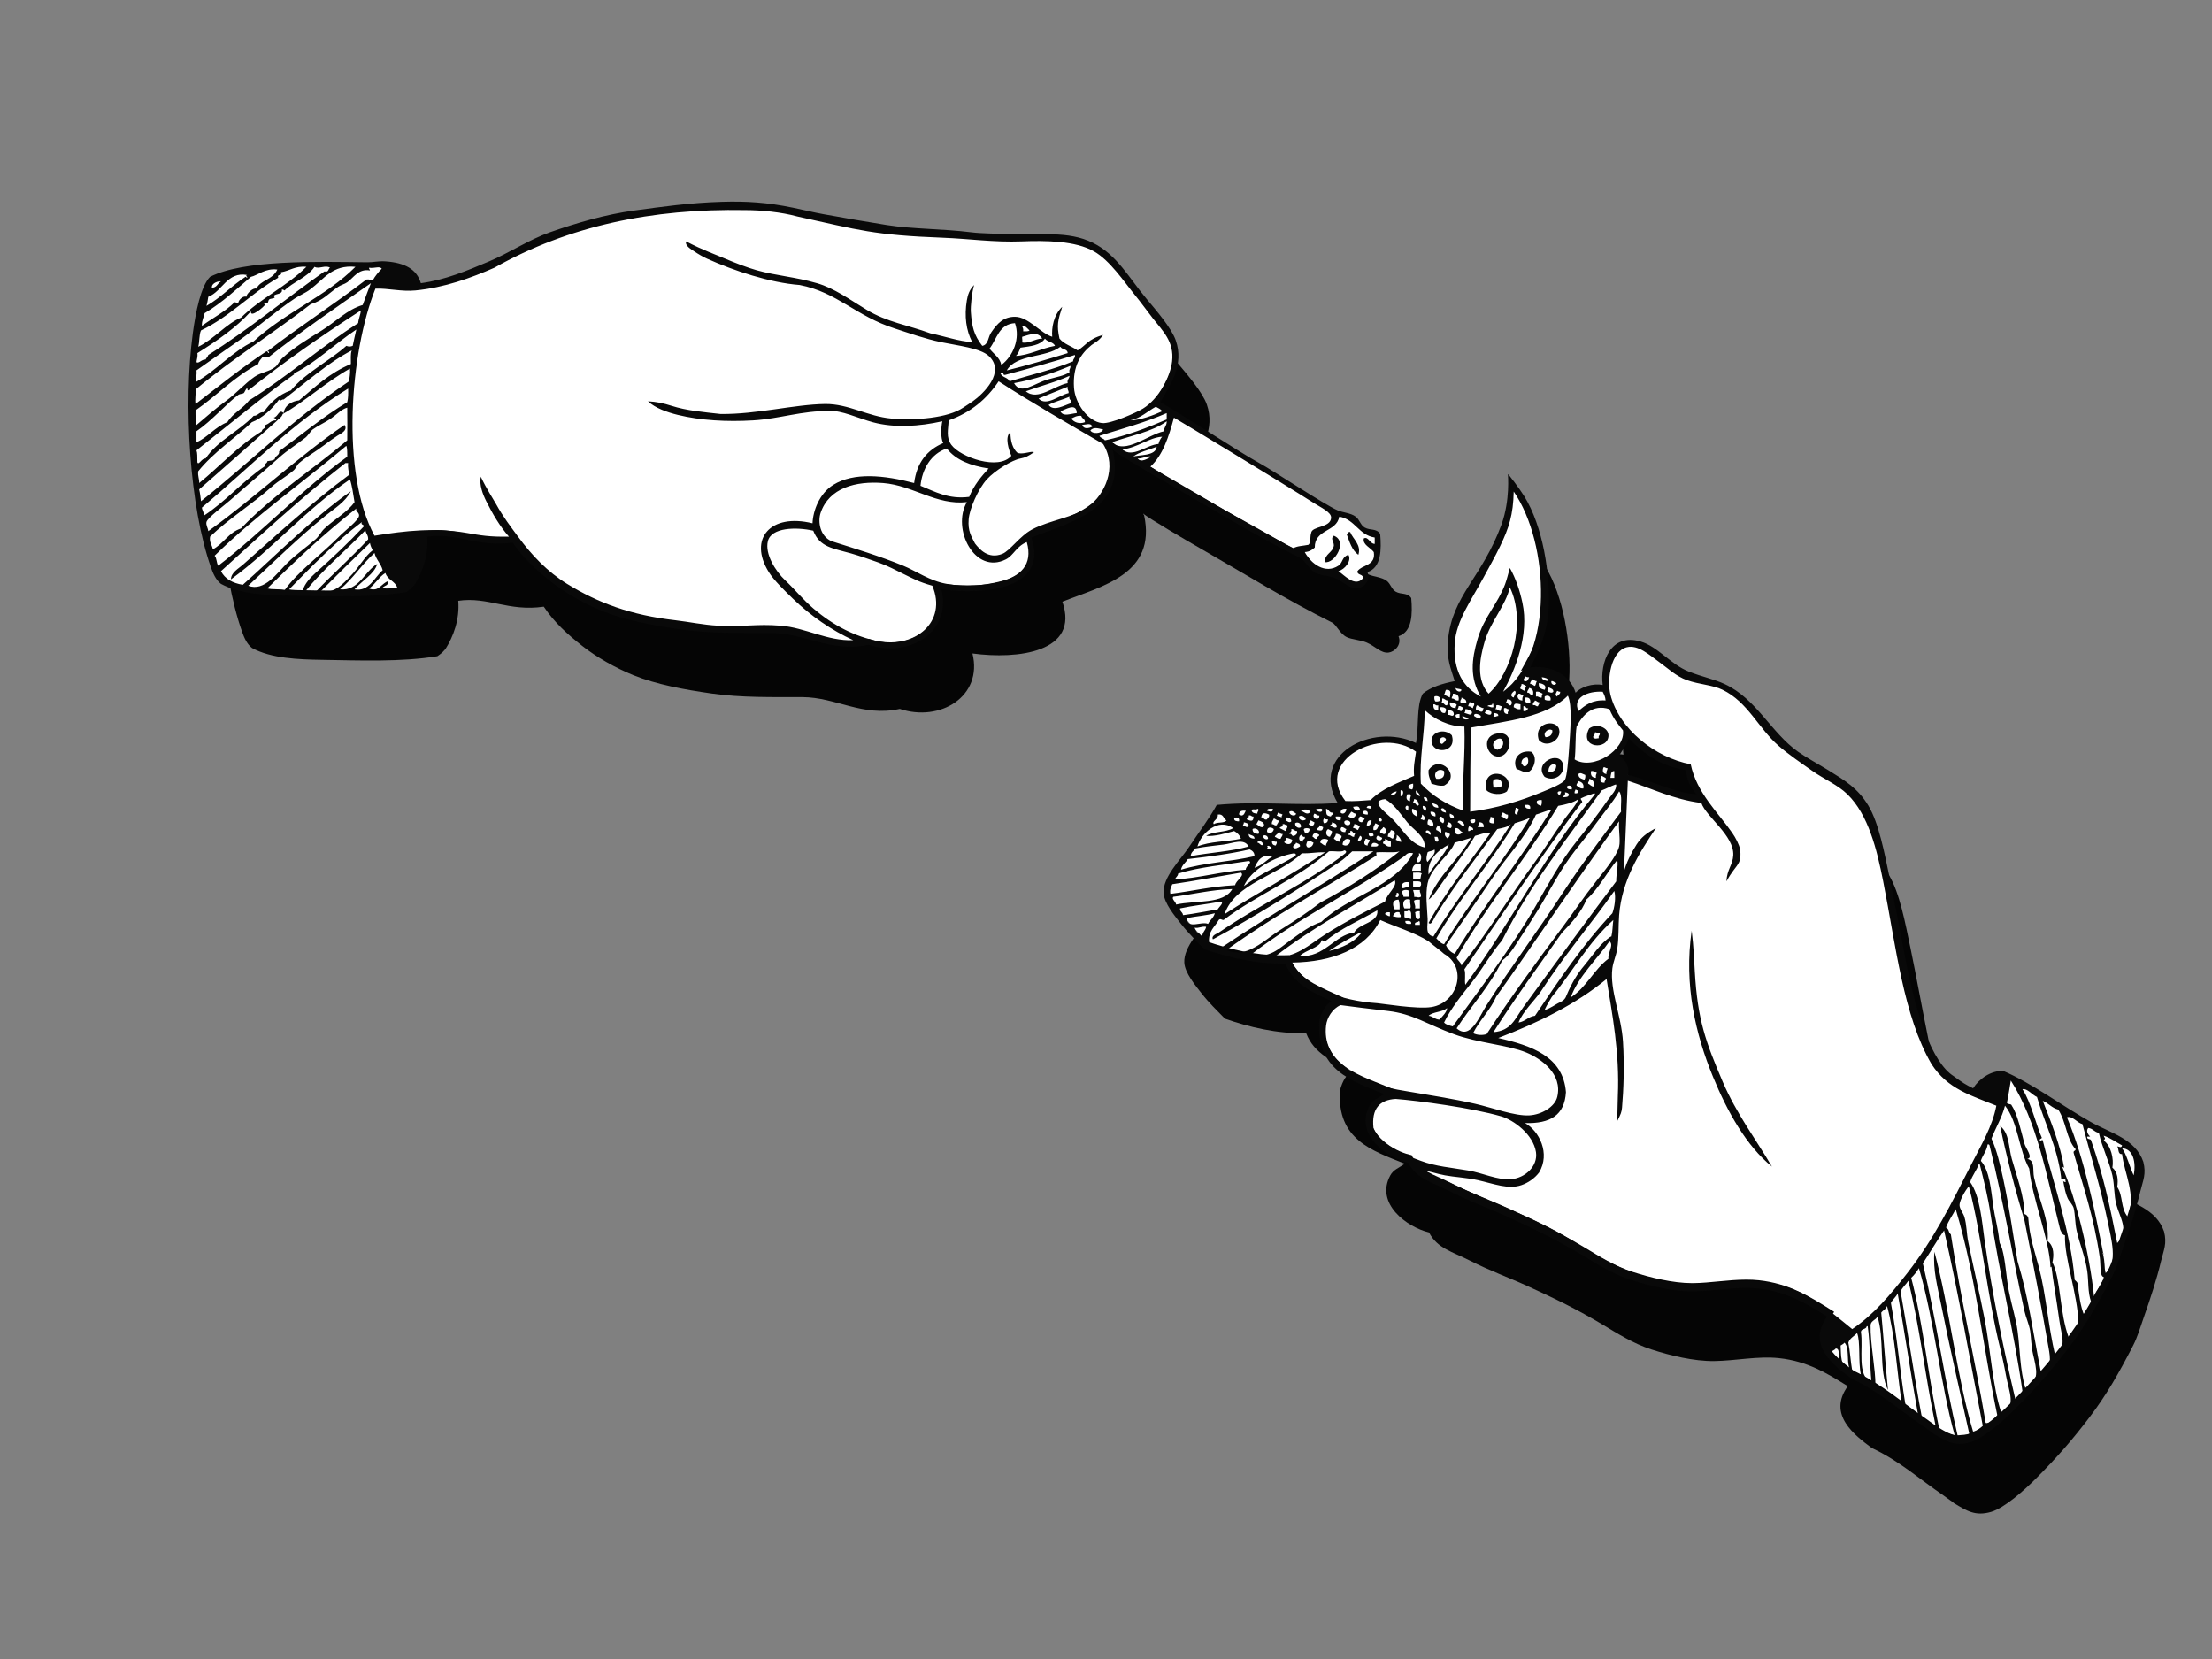 <?xml version="1.0" encoding="utf-8"?>
<!-- Generator: Adobe Illustrator 17.0.0, SVG Export Plug-In . SVG Version: 6.00 Build 0)  -->
<!DOCTYPE svg PUBLIC "-//W3C//DTD SVG 1.1//EN" "http://www.w3.org/Graphics/SVG/1.1/DTD/svg11.dtd">
<svg version="1.1" id="Layer_1" xmlns="http://www.w3.org/2000/svg" xmlns:xlink="http://www.w3.org/1999/xlink" x="0px" y="0px"
	 width="800px" height="600px" viewBox="0 0 800 600" enable-background="new 0 0 800 600" xml:space="preserve">
<rect x="0" y="0" width="800" height="600" fill="#808080" stroke="none"/>
<g>
	<path fill="#050505" d="M782.657,445.371c-2.857-8.265-11.609-10.268-18.884-14.344c-10.471-5.849-21.333-14.061-31.831-18.54
		c-4.389-0.079-8.64,2.789-10.844,6.302c-2.883-1.429-3.64-1.915-6.965-4.344c-8.122-5.053-13.58-23.082-16.741-38.72
		c-2.293-11.288-4.455-23.326-6.516-33.233c-1.796-8.614-3.833-19.585-7.675-25.945c-3.794-6.302-8.442-9.077-14.439-12.775
		c-3.471-2.146-7.841-4.495-10.974-6.717c-9.873-6.971-14.992-19.127-26.587-24.479c-3.834-1.775-8.082-2.566-12.942-4.503
		c-6.646-2.638-11.164-9.056-17.495-10.891c-10.746-3.125-14.654,7.5-13.632,15.74c-3.693-0.696-7.905,0.746-9.799,2.797
		c-2-6.498-8.958-10.204-16.437-9.09c3.259-5.883,6.188-12.749,6.643-20.989c0.711-12.783-2.032-30.069-8.744-40.926
		c-1.743-2.823-5.717-8.045-5.953-8.045c0,0.352,0.873,9.214-2.278,18.151c-7.135,19.45-17.876,25.582-19.402,42.013
		c-0.611,6.508,1.026,10.093,2.445,14.688c-4.461,0.902-8.601,2.129-11.542,4.555c-2.423,4.637-1.283,11.095-2.45,17.828
		c-15.923-7.627-38.574,4.468-28.328,21.69c-14.466,1.124-28.238-0.751-43.733,0.696c-2.669,4.895-6.394,9.781-10.137,15.397
		c-3.067,4.577-9.387,10.698-9.098,16.442c0.187,3.712,4.002,8.257,6.294,11.193c2.73,3.487,5.669,6.268,8.404,9.09
		c8.53,2.989,18.686,5.508,29.379,5.254c2.789,7.346,9.796,10.482,16.783,13.632c-1.971,0.974-3.67,3.532-4.54,6.997
		c-1.225,17.897,11.574,21.778,23.429,26.582c-2.204,1.542-4.13,2.145-5.249,4.211c-5.508,10.161,5.902,18.672,13.997,20.63
		c3.011,5.791,8.331,6.905,14.693,10.148c7.535,3.833,13.754,5.979,21.333,9.437c9.516,4.344,17.908,8.447,26.591,13.648
		c5.413,3.236,11.156,6.937,17.838,9.095c6.77,2.185,15.302,4.296,22.736,4.196c7.651-0.1,15.773-1.878,23.434-1.053
		c10.283,1.111,17.466,5.537,24.839,10.14c-7.476,10.315,2.553,17.817,8.751,22.394c9.791,4.545,17.347,11.328,25.868,17.132
		c1.703,1.299,2.796,1.931,3.888,2.841c4.555,2.727,7.593,4.725,13.257,3.111c4.881-1.389,11.998-7.801,16.101-11.891
		c7.921-7.937,13.317-14.156,19.584-22.386c6.112-8.042,10.476-15.699,15.736-25.892c1.603-3.116,2.635-6.677,3.841-10.135
		c2.55-7.267,4.635-13.579,6.334-20.651C782.545,452.054,783.779,449.823,782.657,445.371z"/>
	<g>
		<path fill="#FFFFFF" d="M773.45,419.501c-1.265-3.566-3.719-5.778-6.995-7.717c-3.259-1.942-7.254-3.463-11.053-5.577
			c-10.49-5.878-21.236-13.947-31.323-18.317c-3.471,0.048-7.132,2.521-8.968,5.471l-0.85,1.365l-1.463-0.717
			c-2.902-1.426-3.92-2.077-7.177-4.468c-4.645-2.99-8.029-9.024-10.878-16.223c-2.836-7.251-5.008-15.738-6.603-23.619
			c-2.296-11.315-4.46-23.36-6.518-33.225c-0.905-4.322-1.852-9.191-3.045-13.728c-1.19-4.537-2.635-8.746-4.405-11.658
			c-1.796-2.973-3.733-5.058-5.99-6.894c-2.257-1.844-4.849-3.429-7.857-5.286c-3.405-2.108-7.788-4.452-11.074-6.77
			c-5.212-3.698-9.032-8.611-12.958-13.138c-3.929-4.55-7.923-8.688-13.336-11.182c-3.55-1.659-7.799-2.466-12.86-4.463
			c-3.656-1.457-6.574-3.857-9.306-6c-2.733-2.172-5.289-4.055-8.016-4.836c-1.175-0.341-2.222-0.489-3.146-0.489
			c-2.907,0.032-4.77,1.331-6.217,3.54c-1.415,2.206-2.148,5.346-2.143,8.391c0,0.794,0.05,1.585,0.148,2.352l0.296,2.442
			l-2.415-0.452c-0.516-0.098-1.064-0.151-1.617-0.148c-2.643-0.037-5.484,1.196-6.518,2.392l-2.119,2.293l-0.921-2.973
			c-1.495-4.87-6.304-8.013-12.106-8.027c-0.77,0-1.561,0.059-2.357,0.175l-3.593,0.54l1.767-3.18
			c3.193-5.765,5.976-12.349,6.418-20.22c0.069-1.269,0.111-2.598,0.111-3.952c0.013-11.928-2.823-26.666-8.598-35.931
			c-0.619-1.01-1.587-2.405-2.55-3.733c-0.14,3.566-0.685,8.479-2.46,13.516c-3.651,9.939-8.235,16.508-11.963,22.471
			c-3.746,5.981-6.603,11.257-7.339,19.093c-0.087,0.897-0.127,1.735-0.127,2.516c0.005,4.537,1.246,7.42,2.505,11.481l0.577,1.887
			l-1.939,0.394c-4.207,0.844-7.95,1.992-10.471,3.948c-0.881,1.857-1.194,4.262-1.333,7.076c-0.172,2.966-0.172,6.352-0.778,9.913
			l-0.405,2.334l-2.135-1.021c-3.067-1.471-6.442-2.159-9.759-2.159c-4.887-0.003-9.638,1.492-13.072,3.981
			c-3.431,2.503-5.498,5.849-5.503,9.802c0,2.246,0.666,4.762,2.32,7.529l1.474,2.479L483.928,291
			c-3.78,0.288-7.497,0.381-11.188,0.381c-6.249,0-12.436-0.257-18.749-0.257c-4.193,0-8.447,0.108-12.823,0.484
			c-2.719,4.769-6.254,9.431-9.756,14.682c-1.606,2.4-3.862,4.974-5.691,7.63c-1.847,2.627-3.14,5.281-3.109,7.431
			c0,0.101,0.003,0.196,0.008,0.302c0.034,1.28,0.873,3.164,2.077,5.008c1.185,1.857,2.667,3.68,3.836,5.167
			c2.537,3.238,5.304,5.892,7.976,8.648c7.923,2.746,17.175,5.026,26.857,5.026c0.492,0,0.992-0.008,1.495-0.021l1.267-0.026
			l0.45,1.185c1.248,3.272,3.392,5.592,6.174,7.561c2.781,1.966,6.18,3.508,9.678,5.082l3.463,1.569l-3.41,1.674
			c-1.217,0.556-2.781,2.601-3.555,5.664c-0.05,0.704-0.072,1.373-0.072,2.032c0.005,3.751,0.714,6.683,1.894,9.074
			c1.183,2.387,2.86,4.278,4.929,5.9c4.124,3.257,9.86,5.334,15.574,7.641l3.061,1.246l-2.706,1.891
			c-1.22,0.844-2.289,1.394-3.069,1.915c-0.78,0.537-1.243,0.965-1.632,1.656c-0.881,1.629-1.224,3.116-1.23,4.532
			c-0.014,3.116,1.817,6.106,4.632,8.558c2.772,2.439,6.436,4.238,9.437,4.96l0.788,0.188l0.378,0.725
			c1.333,2.531,3.042,3.968,5.378,5.293c2.323,1.307,5.257,2.407,8.542,4.077c7.41,3.781,13.587,5.91,21.262,9.411
			c9.537,4.357,18,8.497,26.76,13.741c5.453,3.262,11.064,6.862,17.479,8.921c6.51,2.111,14.699,4.121,21.68,4.121
			c0.159,0,0.32-0.008,0.482-0.008c6.005-0.072,12.545-1.26,19.095-1.265c1.516,0,3.035,0.066,4.548,0.227
			c10.733,1.146,18.238,5.804,25.601,10.403l1.622,1.019l-1.122,1.556c-1.707,2.373-2.312,4.397-2.323,6.219
			c0,2.675,1.38,5.209,3.505,7.561c2.069,2.291,4.746,4.323,7.035,6.005c10.018,4.693,17.611,11.53,25.958,17.206l0.04,0.018
			l0.04,0.035c1.574,1.193,2.64,1.817,3.834,2.794c1.677,1.005,3.097,1.865,4.41,2.447c1.354,0.59,2.574,0.912,4.021,0.918
			c0.952,0,2.032-0.146,3.307-0.508c1.989-0.55,4.918-2.386,7.714-4.619c2.828-2.217,5.59-4.804,7.6-6.815
			c7.889-7.889,13.204-14.024,19.424-22.206c6.034-7.937,10.336-15.463,15.579-25.624c1.492-2.897,2.524-6.381,3.746-9.907
			c2.524-7.247,4.598-13.5,6.27-20.476c0.704-2.897,1.444-4.659,1.429-6.73C773.826,421.503,773.72,420.599,773.45,419.501z
			 M593.714,282.889c-6.27-1.447-10.371-8.68-10.371-8.68c2.656-2.172,5.312-9.402,5.312-9.402
			c4.574,7.955,22.18,12.778,22.18,12.778c0,1.447,4.106,10.611,4.106,10.611C613.249,289.884,593.714,282.889,593.714,282.889z"/>
	</g>
	<g>
		<path fill="#090909" d="M563.892,263.823c-1-3.945-9.445-2.59-7.346,3.849C559.513,270.863,564.815,267.49,563.892,263.823z
			 M561.445,264.172c0,1.635-0.937,2.331-2.447,2.447C557.72,265.064,560.09,263.101,561.445,264.172z"/>
		<path fill="#090909" d="M581.733,265.918c-0.037-2.723-4.172-4.524-6.995-2.447C570.921,270.728,581.794,271.466,581.733,265.918z
			 M576.833,264.87c0.841-0.138,0.767,0.635,1.748,0.352c0.146,0.841-0.634,0.759-0.346,1.748c-1.35,0.151-1.241,0.381-2.106-0.352
			C576.283,265.955,576.894,265.738,576.833,264.87z"/>
		<path fill="#090909" d="M525.063,265.918c-2.682-2.664-7.474-1.209-7.344,2.103C517.918,272.868,527.087,272.458,525.063,265.918z
			 M522.966,267.323c-0.18,0.865-0.846,1.246-1.399,1.748C519.19,268.402,521.672,265.286,522.966,267.323z"/>
		<path fill="#090909" d="M542.201,273.617c4.323-0.423,5.789-9.103-0.344-8.394C535.201,265.982,537.704,274.058,542.201,273.617z
			 M543.606,268.368c0.217,1.318-0.64,2.32-2.106,2.802C537.394,269.41,543.026,264.931,543.606,268.368z"/>
		<path fill="#090909" d="M552.701,279.212c2.246-0.984,3.508-5.635,1.045-7.344c-4.548-0.672-6.913,2.862-5.244,6.296
			C549.989,278.426,550.714,279.447,552.701,279.212z M552.347,273.966c0.733,0.905,0.304,2.892-0.696,3.151
			c-0.95,0.249-0.709-0.698-1.399-0.701C550.151,274.794,550.865,273.998,552.347,273.966z"/>
		<path fill="#090909" d="M558.646,280.963c3.775,2.016,7.46-1.167,6.645-4.547C564.035,271.228,554.424,275.881,558.646,280.963z
			 M560.047,279.212c-0.264-1.902,1.209-3.508,2.794-2.445C562.841,278.514,561.897,279.323,560.047,279.212z"/>
		<path fill="#090909" d="M522.27,284.114c6.423-3.492-1.548-11.632-5.598-5.601c-0.196,2.18,0.635,3.33,1.047,4.9
			C519.087,283.789,520.283,284.344,522.27,284.114z M522.27,278.865c0.349,2.214-0.767,2.971-2.802,2.799
			C518.079,279.662,520.233,277.503,522.27,278.865z"/>
		<path fill="#090909" d="M545,286.212c3.812-6.905-9.566-9.807-7.344-0.352C539.296,287.423,543.13,287.651,545,286.212z
			 M540.106,282.011c1.873-0.735,3.161,0.05,3.153,2.103c-0.566,0.717-1.759,0.807-3.153,0.698
			C540.05,283.215,539.815,283.437,540.106,282.011z"/>
		<path fill="#090909" d="M612.942,351.3c-0.166-2.868-0.423-9.27-1.127-14.725c-2.839,19.624,1.399,37.487,7.698,52.823
			c5.196,12.688,12.124,25.056,21.333,32.529c-5.563-9.524-12.878-19.156-17.839-30.778
			C616.939,376.905,613.939,368.921,612.942,351.3z"/>
		<path fill="#090909" d="M775.16,420.183c-2.852-8.27-11.609-10.283-18.879-14.344c-10.471-5.852-21.341-14.061-31.831-18.54
			c-4.392-0.093-8.635,2.788-10.847,6.302c-2.889-1.434-3.64-1.918-6.957-4.344c-8.13-5.066-13.572-23.084-16.757-38.727
			c-2.278-11.288-4.455-23.326-6.508-33.225c-1.796-8.614-3.839-19.585-7.666-25.947c-3.794-6.299-8.445-9.066-14.444-12.778
			c-3.469-2.148-7.841-4.495-10.982-6.712c-9.865-6.971-14.981-19.124-26.585-24.487c-3.831-1.773-8.079-2.566-12.942-4.497
			c-6.638-2.635-11.164-9.058-17.487-10.891c-10.754-3.122-14.67,7.492-13.64,15.743c-3.685-0.701-7.905,0.746-9.796,2.794
			c-2-6.495-8.96-10.201-16.437-9.095c3.259-5.875,6.182-12.74,6.645-20.989c0.704-12.778-2.029-30.061-8.751-40.921
			c-1.748-2.828-5.712-8.042-5.939-8.042c0,0.347,0.868,9.212-2.286,18.151c-7.13,19.445-17.876,25.579-19.407,42.013
			c-0.603,6.508,1.04,10.093,2.45,14.688c-4.458,0.905-8.601,2.127-11.545,4.548c-2.424,4.648-1.28,11.1-2.442,17.839
			c-15.926-7.63-38.577,4.468-28.344,21.688c-14.463,1.122-28.228-0.751-43.717,0.698c-2.672,4.887-6.394,9.772-10.145,15.386
			c-3.059,4.585-9.389,10.699-9.088,16.45c0.185,3.711,3.995,8.257,6.296,11.185c2.723,3.487,5.672,6.267,8.389,9.095
			c8.529,2.984,18.688,5.511,29.383,5.249c2.794,7.354,9.799,10.489,16.791,13.64c-1.976,0.971-3.683,3.527-4.547,6.997
			c-1.217,17.897,11.574,21.77,23.437,26.582c-2.212,1.543-4.132,2.154-5.249,4.204c-5.516,10.161,5.894,18.68,13.987,20.638
			c3.011,5.783,8.339,6.902,14.696,10.14c7.529,3.841,13.751,5.987,21.342,9.444c9.503,4.336,17.899,8.444,26.58,13.64
			c5.413,3.251,11.154,6.937,17.839,9.095c6.78,2.185,15.307,4.302,22.735,4.196c7.659-0.095,15.783-1.87,23.439-1.045
			c10.288,1.111,17.455,5.537,24.842,10.14c-7.471,10.315,2.542,17.81,8.741,22.387c9.794,4.55,17.354,11.333,25.889,17.14
			c1.688,1.286,2.781,1.928,3.881,2.841c4.537,2.728,7.579,4.725,13.249,3.108c4.873-1.391,12-7.801,16.101-11.897
			c7.929-7.929,13.326-14.156,19.584-22.386c6.119-8.042,10.49-15.691,15.738-25.879c1.609-3.125,2.64-6.691,3.847-10.148
			c2.534-7.265,4.624-13.574,6.323-20.651C775.053,426.866,776.291,424.627,775.16,420.183z M579.635,250.18
			c0.51,1.003,0.957,1.841,1.045,3.148c-4.852-0.307-7.399,1.696-9.798,3.847C568.553,252.191,574.37,249.847,579.635,250.18z
			 M570.196,262.775c2.119-4.09,5.743-8.28,11.883-6.296c1.5,3.632,3.474,5.897,4.899,7.693
			c0.974,6.918-10.762,14.617-17.484,10.495C569.974,270.955,569.651,266.434,570.196,262.775z M585.577,273.265
			c1.182-2.082,2.836-3.704,3.499-6.294c5.177,5.4,11.326,10.135,20.641,11.543c0.201,3.204,1.749,6.645,3.847,8.746
			c-8.408-0.495-15.966-5.013-24.839-6.997C589.606,277.249,587.587,274.519,585.577,273.265z M586.28,293.561
			c-6.902,9.307-14.711,19.595-21.338,29.723c-8.908,13.619-18.26,26.026-27.286,40.23c-2.691,4.241-5.939,12.794-10.844,8.397
			c5.148-8.029,11.859-15.04,16.447-24.492c2.907-2.169,4.645-5.368,6.64-8.392c1.936-2.928,4.072-6.28,5.918-9.257
			c4.651-7.513,8.404-15.288,13.833-22.137c2.685-3.365,5.315-6.691,7.884-10.228c2.727-3.764,5.733-7.196,8.043-11.193
			C586.846,287.624,586.058,291.093,586.28,293.561z M584.537,318.747c-5.823,7.587-28.297,38.124-33.585,45.463
			c-3.138,4.357-4.341,8.518-10.846,9.095c7.87-12.421,16.471-24.103,24.836-36.019c3.309-3.339,7.328-7.831,8.746-11.905
			c4.548-3.968,7.326-9.699,11.196-14.336C585.371,312.834,584.469,316.225,584.537,318.747z M581.733,346.722
			c-5.294,3.913-7.998,10.429-13.643,13.995c2.667-7.534,9.765-14.13,13.989-20.288
			C583.857,341.736,581.357,344.524,581.733,346.722z M578.931,341.823c-2.148,2.373-4.23,5.315-5.942,7.352
			c-2.571,3.042-4.537,6.394-6.296,10.489c-0.553,1.609-1.188,2.146-2.449,2.796c-1.942,0.857-3.368,2.225-5.598,2.802
			c0.616-1.595,2.846-5.047,2.449-4.545c7.863-9.537,13.135-19.68,22.383-27.989c-0.28,1.945-0.238,4.196-0.696,5.953
			C582.5,338.492,580.05,340.596,578.931,341.823z M583.13,330.281c-10.54,11.145-19.283,24.095-27.979,37.085
			c-2.5,0.302-3.5,2.092-5.952,2.442c1.524-3.982,5.762-7.892,8.047-11.193c8.215-12.778,17.908-24.064,26.585-36.376
			C584.508,324.442,583.884,328.345,583.13,330.281z M577.535,318.389c-5.082,6.437-8.061,11.08-12.592,17.14
			c-8.749,11.704-18.749,25.349-27.286,38.474c-1.648,0.521-3.553,0.354-4.891-0.349c2.413-4.812,6.206-8.246,8.394-13.285
			c7.018-9.542,36.185-52.648,44.418-63.313c-0.292,2.908,0.555,6.757,0,9.088C584.781,309.551,580,315.268,577.535,318.389z
			 M532.413,355.122c3.849-4.889,6.92-10.465,10.846-15.042c10.042-20.035,23.487-36.678,36.021-54.22
			c1.696-0.637,3.178-1.494,4.897-2.098c0.119,0,0.232,0,0.36,0c0.124,2.077-1.738,3.688-2.804,5.246
			c-3.627,5.262-7.677,10.497-11.894,15.744c-5.432,6.741-9.963,15.148-14.336,22.735c-8.945,15.495-20.074,29.839-30.082,43.72
			c-1.211-0.307-2.428-0.608-3.151-1.399C524.629,364.86,528.513,360.053,532.413,355.122z M520.521,368.76
			c-1.645-0.106-2.285-1.22-3.849-1.394c1.63-1.526,5.058-1.246,6.648-2.802C523.511,365.699,521.622,367.762,520.521,368.76z
			 M516.325,332.386c-0.161-3.923-0.867-8.894,0-12.944c1.273-5.984,8.124-10.074,9.789-14.69c2.053-0.518,3.989-1.14,5.949-1.752
			c-4.593,7.997-11.786,13.4-15.391,22.381c1.894-1.434,3.243-3.701,4.55-5.59c3.937-5.725,8.619-11.201,12.235-17.495
			c1.818-0.394,3.17-1.259,5.601-1.045c-7.545,10.764-15.9,20.711-22.386,32.526c1.019,0.978,1.68-1.132,2.449-2.445
			c6.868-11.087,14.802-21.1,22.379-31.481c1.81-0.41,3.764-0.677,4.908-1.752c-8.328,13.132-19.347,26.582-27.985,40.58
			C515.309,338.082,516.412,334.757,516.325,332.386z M511.423,325.744c0.413-0.416,1.236-0.402,2.101-0.363
			c0,1.058,0,2.106,0,3.151c-0.579,0-1.167,0-1.746,0C512.042,327.217,511.347,326.863,511.423,325.744z M513.524,334.482
			c-0.579,0-1.167,0-1.746,0c-0.368-1.307,1.172-0.688,1.391-1.399C513.648,333.191,513.46,333.953,513.524,334.482z
			 M513.169,332.386c-1.569,0.286-1.051-1.515-1.391-2.447c0.402-0.296,0.931-0.471,1.746-0.362
			C513.31,330.421,513.96,332.117,513.169,332.386z M511.423,324.336c0.204-1.135-0.238-1.622-0.349-2.442c0.818,0,1.632,0,2.449,0
			c-0.174,1.1,0.63,1.235,0.352,2.442C512.854,324.818,512.963,324.381,511.423,324.336z M513.169,308.598
			c1.27,0,1.119,3.974-0.701,3.143C512.085,310.072,513.563,310.267,513.169,308.598z M513.876,312.445c0,0.818,0,1.63,0,2.447
			c-1.053,0-2.098,0-3.154,0C510.886,313.188,511.653,312.095,513.876,312.445z M511.074,320.836c0-0.696,0-1.394,0-2.09
			c1.01,0.04,2.291-0.201,2.802,0.346C514.389,321.125,512.656,320.905,511.074,320.836z M513.524,318.035c-0.818,0-1.632,0-2.449,0
			c0-0.812,0-1.622,0-2.439c1.092,0.066,2.571-0.241,3.151,0.349C513.741,316.387,514.011,317.593,513.524,318.035z
			 M504.079,296.701c-2.336-2.508-9.238-7.055-3.151-7.693c3.352,1.868,5.547,5.346,8.048,8.397
			c2.222,2.714,6.603,5.034,6.294,9.087C510.248,305.326,507.733,300.627,504.079,296.701z M505.124,301.948
			c0.886,0.518,1.45,1.354,1.757,2.455c-1.108,0.167-1.373-0.497-2.103-0.704C505.071,303.288,505.238,302.76,505.124,301.948z
			 M494.635,305.796c-1.714-0.095-1.294-1.402-0.698-2.452c0.624-0.042,0.735,0.434,1.397,0.354
			C495.423,304.723,494.545,304.778,494.635,305.796z M489.735,302.646c-1.021,0.095-1.069-0.783-2.098-0.698
			c0.003-0.696,0.96-0.442,0.696-1.392c1.077-0.267,0.672,0.958,1.754,0.696C490.132,301.876,489.656,301.99,489.735,302.646z
			 M484.487,304.402c-1.064,0.013-1.36-0.746-2.093-1.058c0.151-0.659,0.746-0.873,0.693-1.743c1.106-0.169,1.371,0.495,2.103,0.696
			C485.283,303.323,484.396,303.371,484.487,304.402z M479.595,305.796c-1.068,0.018-1.36-0.738-2.101-1.045
			c-0.05-1.577,1.686-1.577,2.802-1.053C480.386,304.723,479.502,304.778,479.595,305.796z M453.709,303.344
			c-1.185-0.095-2.14-0.418-2.101-1.743C452.283,302.217,453.767,302.016,453.709,303.344z M449.508,298.45
			c0.193-0.281,0.371-0.563,0.352-1.045c0.855,0.201,1.799,0.299,1.749,1.397C450.896,299.553,450.227,298.702,449.508,298.45z
			 M461.753,304.402c0.151,0.73-0.238,0.923-0.352,1.394c-0.886-0.04-1.354-0.51-1.394-1.394
			C460.669,303.746,460.632,304.603,461.753,304.402z M461.053,302.646c0.238-0.805,1.166-0.931,1.397-1.744
			c0.698,0.003,0.452,0.952,1.407,0.698c0.048,0.871-0.553,1.085-0.709,1.743C462.055,303.516,461.785,302.847,461.053,302.646z
			 M458.254,300.902c-0.18-1.955,1.511-1.921,2.449-1.05C460.463,301.077,459.487,301.574,458.254,300.902z M458.254,306.143
			c0.352-0.762,1.757,0.323,1.754,1.053c-0.585,0-1.172,0-1.754,0C458.18,306.601,458.849,306.291,458.254,306.143z
			 M458.608,303.344c-0.521,0.529-1.812,0.04-1.757-1.048C457.373,301.781,458.666,302.265,458.608,303.344z M456.852,299.151
			c-1.315,0.156-1.641-0.688-2.442-1.051c0.185-0.519,0.513-0.878,0.701-1.399c0.921,0.354,1.984,0.577,2.092,1.749
			C456.862,298.463,456.936,298.879,456.852,299.151z M456.852,305.448c-0.77,0.777-1.162-0.617-2.093-0.696
			C455.055,303.41,456.78,304.495,456.852,305.448z M455.111,301.601c-1.191-0.095-2.154-0.415-2.098-1.748
			C454.021,299.101,455.992,300.35,455.111,301.601z M460.354,309.643c-2.251,1.367-3.867,3.365-6.645,4.204
			C454.889,311.413,455.955,308.865,460.354,309.643z M468.05,308.598c0.727,0.193,0.743,0.542,0.352,1.045
			c-6.156,3.632-13.003,6.595-18.543,10.844C452.516,314.349,461.259,309.717,468.05,308.598z M465.249,303
			c0.82,0.114,1.447,0.416,2.101,0.698c-0.135,1.902-1.609,1.87-2.802,1.053C464.293,303.677,465.516,304.079,465.249,303z
			 M467.005,299.852c1.021-0.095,1.074,0.788,2.098,0.703c0.156,1.09-0.444,1.426-1.053,1.741c-1.08,0.27-0.68-0.952-1.746-0.696
			C466.452,300.934,467.301,300.966,467.005,299.852z M476.447,303.344c-1.122,0.307-1.082-0.551-1.754-0.698
			c0.053-1.672,1.574-1.455,2.453-0.698C477.143,302.646,476.193,302.392,476.447,303.344z M475.048,304.752
			c-0.225,1.063-0.778,1.788-2.101,1.74c-0.868-0.709-0.487-1.421,0-2.439C474.047,303.878,474.317,304.55,475.048,304.752z
			 M471.899,301.252c0.037-0.63-0.429-0.738-0.352-1.399c0.45-0.476,1.653-0.476,2.103,0
			C473.579,300.836,473.04,301.344,471.899,301.252z M471.899,302.646c0.257,1.079-0.96,0.669-0.698,1.757
			c-1.582,0.04-1.669-1.783-0.701-2.455C471.19,301.948,470.942,302.9,471.899,302.646z M470.151,306.143
			c-0.701,0.336-1.67,1.14-2.453,0.349c-0.169-1.092,0.947-0.918,1.053-1.74C469.27,305.159,470.312,305.053,470.151,306.143z
			 M470.851,308.598c3.72,0.093,4.664-0.442,8.392-0.349c-11.654,7.936-24.534,14.637-36.379,22.381
			C446.682,319.429,462.132,316.829,470.851,308.598z M480.296,299.852c0.516,0.18,0.873,0.521,1.397,0.703
			c0.161,1.098-0.5,1.365-0.701,2.09C479.502,302.58,479.18,300.633,480.296,299.852z M480.992,298.802
			c0.008-0.693,0.953-0.45,0.701-1.397c0.878,0.283,1.876,0.458,1.749,1.746C482.764,299.831,482.031,298.786,480.992,298.802z
			 M485.19,299.151c0.871-0.059,1.085,0.553,1.752,0.701c-0.188,0.28-0.365,0.568-0.352,1.05
			C485.262,301.13,484.293,300.088,485.19,299.151z M490.436,294.254c-0.262,1.688-1.534,1.923-2.799,1.053
			c0.209-0.728,0.735-1.138,1.05-1.746C489.354,293.709,489.566,294.307,490.436,294.254z M489.384,291.807
			c1.267-0.206,2.233-0.476,2.455,1.05C490.966,293.62,489.532,292.826,489.384,291.807z M488.333,297.405
			c0.278,1.637-2.593,1.23-2.101-0.349C486.796,296.461,488.045,296.731,488.333,297.405z M484.844,293.905
			c0.04-1.119,0.786-1.54,2.098-1.397C486.957,293.699,485.881,294.844,484.844,293.905z M488.333,303.699
			c0.206,1.641-1.468,2.727-2.788,1.749C485.677,303.919,486.81,302.847,488.333,303.699z M489.384,299.497
			c-0.043-0.624,0.433-0.741,0.352-1.397c1.103-0.164,1.367,0.497,2.103,0.701c-0.185,0.518-0.521,0.878-0.707,1.397
			C490.466,300.053,490.257,299.45,489.384,299.497z M491.839,302.296c1.159,0.122,0.68,2.159-0.707,1.757
			C491.084,303.183,491.682,302.961,491.839,302.296z M491.839,295.307c0.839-0.148,0.759,0.635,1.751,0.349
			c-0.042,0.895-0.643,1.222-1.058,1.749C490.966,297.283,491.124,296.204,491.839,295.307z M494.283,292.157
			c0.037-0.889,1.304-0.826,1.751-0.349C495.788,292.9,495.097,292.265,494.283,292.157z M494.283,298.45
			c0.198-0.965,0.373-1.96,1.751-1.749C496.13,297.974,495.018,299.08,494.283,298.45z M494.635,294.606
			c-0.894-0.048-1.801-0.066-1.746-1.045C493.561,292.873,495.029,293.188,494.635,294.606z M494.984,301.601
			c0.523-0.553,1.992-0.51,1.748,0.696C495.902,302.506,495.108,302.834,494.984,301.601z M498.83,298.45
			c-0.693,0.592-0.545,2.024-2.098,1.748c-0.206-1.256,0.402-1.69,0.698-2.447C497.952,297.937,498.312,298.273,498.83,298.45z
			 M498.83,295.656c0.611,0.313,1.349,0.783,0.698,1.399C498.439,297.22,498.283,296.175,498.83,295.656z M498.486,305.448
			c-0.053,1.005-1.457,0.638-2.452,0.696C495.912,304.307,497.643,304.731,498.486,305.448z M498.135,302.296
			c0.87-0.053,1.077,0.55,1.744,0.704C499.693,304.731,496.793,303.805,498.135,302.296z M499.188,301.252
			c-0.309-1.357,0.844-1.246,1.042-2.101c1.111,0.307,1.193,1.407,0.698,2.449C499.942,301.889,500.024,301.112,499.188,301.252z
			 M500.928,303.344c0.715,0.341,1.381,0.722,2.098,1.058c0,0.577,0,1.167,0,1.741c-1.574,0.296-1.741-0.818-2.796-1.045
			C499.971,304.019,501.193,304.421,500.928,303.344z M501.976,302.646c-0.183-1.355,0.894-1.434,1.05-2.447
			c2.196,0.424,1.458,1.69,0.709,3.146C503.064,303.196,502.849,302.593,501.976,302.646z M503.026,287.259
			c0.49-0.558,1.207-0.891,2.098-1.047C504.968,287.143,503.765,287.953,503.026,287.259z M506.529,287.958c0-0.698,0-1.402,0-2.098
			C508.01,285.5,507.539,287.902,506.529,287.958z M509.32,284.458c0.247-0.691,0.942-0.929,1.754-1.045
			c0.048,0.86,0.053,1.682-0.352,2.095c-0.624,0.045-0.738-0.426-1.402-0.349C509.54,284.847,509.746,284.532,509.32,284.458z
			 M511.423,289.008c1.207,0.077,1.527,1.042,1.746,2.098c-0.942,0.958-0.868-0.905-2.095-0.698
			C511.032,289.778,511.497,289.67,511.423,289.008z M512.468,295.307c-0.982-0.529-2.047-0.984-1.746-2.799
			C512.177,292.722,513.087,294.013,512.468,295.307z M510.024,287.259c0.627,0.587-0.309,1.175,0,2.447
			c-1.46-0.01-1.577-1.36-1.047-2.447C509.32,287.259,509.677,287.259,510.024,287.259z M509.32,293.204
			c-0.703-0.257-1.425-1.047-0.696-1.748C509.804,291.101,509.169,292.542,509.32,293.204z M514.225,294.606
			c0.828,0.191,1.45,1.352,0.696,2.095c-0.277-0.183-0.568-0.365-1.045-0.346C513.725,295.508,514.513,295.59,514.225,294.606z
			 M514.569,291.456c1.228,0.153,1.492,0.738,1.05,1.748C515.008,292.889,514.407,292.551,514.569,291.456z M523.664,297.405
			c1.177-0.082,1.807,1.294,1.051,2.092c-0.625,0.053-0.741-0.429-1.395-0.346C523.021,298.164,523.804,298.246,523.664,297.405z
			 M524.365,294.254c0.651,0.394,1.685,0.412,1.397,1.748C524.762,295.958,524.106,295.564,524.365,294.254z M524.365,301.601
			c0.058,0.871-0.555,1.085-0.701,1.743c-0.619-0.537-1.349-0.979-1.045-2.442C523.487,300.847,523.703,301.453,524.365,301.601z
			 M516.325,311.741c-0.833-0.638-0.204-2.736,0-3.492c0.63-0.529,1.955-0.376,2.447-1.053
			C519.508,308.873,517.114,310.434,516.325,311.741z M518.773,302.646c0.349,0,0.696,0,1.053,0c0.193,0.214,0.809,1.661,0,1.757
			C518.754,304.522,519.098,303.262,518.773,302.646z M524.016,305.448c-1.346,3.325-5.193,7.164-7.344,10.844
			C516.061,311.016,520.14,307.405,524.016,305.448z M521.222,292.508c0.701-0.664,1.622,0.429,1.744,1.397
			C522.119,293.709,521.172,293.606,521.222,292.508z M521.918,297.752c-0.793-0.379-1.963-1.426-1.05-2.445
			C521.952,295.394,522.82,296.744,521.918,297.752z M521.222,301.252c-0.621-0.317-1.023-0.85-1.754-1.053
			c-0.288-0.984,0.489-0.902,0.357-1.748C520.722,298.942,521.487,299.583,521.222,301.252z M518.069,290.408
			c0.804,0.482,2.18,0.381,2.098,1.749C518.989,292.059,518.029,291.738,518.069,290.408z M519.121,295.307
			c-0.886-0.288-1.878-0.463-1.751-1.746C518.585,293.511,519.399,293.855,519.121,295.307z M518.423,298.45
			c-0.717,0.746-1.386-0.098-2.098-0.349c-0.114-0.809,0.059-1.339,0.347-1.746C517.733,296.569,518.458,297.127,518.423,298.45z
			 M514.92,288.31c1.175-0.243,1.284,0.582,1.405,1.397C515.434,289.667,514.965,289.201,514.92,288.31z M517.37,301.948
			c-0.73-0.201-1.135-0.73-1.752-1.045C515.801,299.68,517.722,300.572,517.37,301.948z M528.913,300.902
			c-0.971,1.722-3.68,0.873-2.45-1.405C527.878,299.376,527.87,300.662,528.913,300.902z M527.161,297.405
			c0.416-1.402,2.379-0.027,2.453,1.045C528.778,299.18,528.071,297.669,527.161,297.405z M524.365,254.032
			c1.09-0.037,1.672,0.418,2.447,0.696c0.048,0.627-0.424,0.738-0.349,1.399C525.169,256.021,524.167,255.627,524.365,254.032z
			 M525.762,258.572c-0.722,0.767-1-0.169-2.098,0c0-0.579,0-1.161,0-1.741C524.878,256.897,525.944,257.117,525.762,258.572z
			 M526.463,258.572c0.305-0.264,0.788-0.37,1.405-0.344c0,0.466,0,0.931,0,1.397C526.95,259.725,526.365,259.497,526.463,258.572z
			 M527.161,256.831c-0.045-0.63,0.434-0.738,0.357-1.402c0.987-0.291,0.899,0.493,1.741,0.352
			c-0.183,0.516-0.513,0.878-0.696,1.394C527.931,257.222,527.828,256.749,527.161,256.831z M531.36,254.032
			c0.992-0.291,0.908,0.49,1.752,0.35c0.288,0.987-0.49,0.905-0.347,1.746c-0.672-0.148-0.889-0.751-1.751-0.698
			C530.971,254.802,531.444,254.688,531.36,254.032z M538.016,255.429c0.138-0.791,1.91,0.05,1.738-1.047
			c0.476,0.106,0.291,0.873,0.352,1.399C539.037,256.032,538.833,255.424,538.016,255.429z M539.402,257.524
			c0.074,1.775-1.661,0.634-2.442,0.354c0.188-0.281,0.365-0.569,0.344-1.048C538.204,256.863,538.974,257.027,539.402,257.524z
			 M540.458,257.878c0.672,0.14,1.505,0.124,1.399,1.05c-0.873,0.037-1.085,0.653-1.751,0
			C540.291,258.651,540.476,258.355,540.458,257.878z M540.807,256.479c0.273-0.309,0.375-0.791,0.352-1.402
			c1.066-0.254,1.273,0.362,2.101,0.352c-0.365,0.455-0.352,1.286-0.696,1.746C541.886,257.027,541.674,256.423,540.807,256.479z
			 M538.365,250.881c-4.357-4.878-3.421-12.082-1.405-18.889c2.151-7.291,7.643-13.064,9.095-19.59
			C552.095,224.889,546.651,243.442,538.365,250.881z M535.561,258.929c-0.063,1.963-1.73,0.368-2.45,0
			C533.026,257.45,535.275,258.561,535.561,258.929z M534.159,255.077c0.873,0.294,1.373,0.958,2.453,1.05
			c-0.185,0.283-0.365,0.569-0.355,1.048c-0.666,0.683-1.405-0.368-2.449-0.344C533.701,256.016,533.865,255.482,534.159,255.077z
			 M532.413,257.524c-0.27,1.751-1.619,0.457-2.799,0.354c0.267-0.315,0.378-0.791,0.349-1.399
			C531.143,256.468,531.812,256.961,532.413,257.524z M531.709,296.701c0.415-0.296,0.931-0.46,1.748-0.346
			C533.966,298.101,531.667,298.069,531.709,296.701z M532.765,300.199c-0.992-0.288-0.913,0.497-1.751,0.357
			c-0.117-0.82,0.061-1.344,0.346-1.754C531.875,299.217,532.926,299.104,532.765,300.199z M528.212,254.032
			c-0.283-0.989,0.497-0.912,0.352-1.756c0.725,0.452,1.78,0.563,1.754,1.756C529.857,254.508,528.664,254.508,528.212,254.032z
			 M526.463,248.783c0.447,0.481,1.654,0.214,2.101,0.701C528.349,250.733,526.328,249.95,526.463,248.783z M528.913,258.929
			c0.777,0.27,1.359,0.736,2.447,0.696C531.095,260.461,528.683,260.503,528.913,258.929z M534.862,297.405
			c1.249-0.082,1.825,0.5,1.749,1.746c-0.701,0-1.397,0-2.101,0C534.365,298.307,535.145,298.392,534.862,297.405z M539.058,295.307
			c0.312,0.267,0.794,0.375,1.399,0.349c-0.037,1.302-0.399,0.995,0,2.096c-0.815,0.111-1.344-0.053-1.751-0.347
			C538.45,296.331,539.312,296.378,539.058,295.307z M543.259,293.905c1.027-0.087,1.069,0.791,2.098,0.701
			c0.106,0.807-0.063,1.342-0.357,1.749c-0.873-0.18-1.162-0.931-2.095-1.048C542.863,294.678,543.328,294.567,543.259,293.905z
			 M547.802,297.752c1.91-0.656,4-1.138,5.601-2.096c-9.106,15.146-21.506,30.032-31.132,45.826
			c-1.333-0.302-1.897-1.368-2.802-2.106C527.984,324.577,539.008,312.278,547.802,297.752z M548.857,294.606
			c-1.727,0.027-0.698-1.373-0.704-2.449c0.563-0.098,0.601,0.331,1.045,0.352C549.453,293.577,548.603,293.534,548.857,294.606z
			 M551.651,291.106c1.193-0.151,1.995,0.106,1.752,1.402C552.376,292.482,551.426,292.382,551.651,291.106z M539.402,318.035
			c5.135-7.828,12.463-15.262,16.101-23.428c1.907-0.542,3.531-1.36,5.592-1.749c-10.653,16.979-24.093,34.199-34.981,52.117
			c-1.485-0.611-2.532-1.664-3.148-3.151C528.455,333.9,534.024,326.072,539.402,318.035z M555.844,289.707
			c0.415-0.291,0.939-0.461,1.757-0.349c0.042,0.859,0.048,1.685-0.355,2.098C556.598,291.061,555.563,291.043,555.844,289.707z
			 M563.54,291.456c2.762-0.506,5.389-1.138,7.341-2.447c-1.141,2.584-3.151,4.595-4.889,6.995
			c-3.764,5.183-7.246,10.852-11.032,15.992c-9.146,12.46-17.045,25.558-26.397,37.18c-0.241-1.281-1.325-1.701-1.751-2.802
			C537.87,327.111,552.577,309.656,563.54,291.456z M564.244,287.606c-1.077-0.267-1.431-1.656,0.352-1.394
			C564.635,286.833,564.161,286.947,564.244,287.606z M565.992,286.556c0.651,0.047,1.169,0.233,1.405,0.703
			c0.027,1.083-1.069,1.042-2.106,1.051C565.442,287.641,566.294,287.677,565.992,286.556z M571.937,288.657
			c1.352-0.746,3.103-1.093,4.545-1.749c0.302-0.066,0.336,0.138,0.352,0.352c-17.685,20.903-30.49,46.693-46.871,68.908
			c-0.381-1.656,0.233-3.881-0.349-5.598c3.767-5.542,31.958-47.053,42.323-60.161C572.918,289.878,571.045,288.931,571.937,288.657
			z M570.54,282.362c1.235,0.397,2.46,0.805,2.101,2.796c-1.323,0.154-1.641-0.688-2.445-1.045
			C570.047,283.265,570.831,283.35,570.54,282.362z M570.881,279.913c0.698-0.704,1.669,0.111,2.449,0.349
			c0.122,0.812-0.05,1.344-0.341,1.749C572.008,281.593,570.754,281.442,570.881,279.913z M574.738,281.664
			c1.288,0.217,1.947,1.077,1.743,2.794c-1.058,0.016-1.354-0.733-2.098-1.045C574.233,282.569,575.024,282.651,574.738,281.664z
			 M577.182,281.315c-1.304-0.095-2.045-0.764-1.743-2.45c1.095-0.166,1.359,0.495,2.095,0.696
			C577.233,279.971,577.079,280.503,577.182,281.315z M581.037,279.913c-1.466-0.016-1.582-1.363-1.048-2.45
			c0.621-0.04,0.728,0.434,1.391,0.352C581.389,278.64,580.786,278.847,581.037,279.913z M580.68,281.315
			c0.289,0.984-0.484,0.902-0.344,1.748c-2.008,0.125-1.754-1.336-1.056-2.455C579.794,280.794,580.161,281.13,580.68,281.315z
			 M582.434,281.315c0.204-1.079,0.087-2.477,1.397-2.45c0,0.809,0,1.627,0,2.45C583.36,281.315,582.897,281.315,582.434,281.315z
			 M569.839,285.508c0.286,0.191,0.566,0.365,1.042,0.352c0.119,0.921-0.482,1.146-1.386,1.048
			C569.339,286.18,569.728,285.987,569.839,285.508z M568.439,285.508c-0.892-0.034-1.797-0.063-1.746-1.05
			C567.365,283.783,568.831,284.096,568.439,285.508z M567.04,251.582c1.664,3.561,0.91,12.373,0.357,20.285
			c-0.209,2.926-0.688,8.95-1.405,10.143c-0.87,1.457-5.251,3.174-7.698,4.201c-8.505,3.561-17.309,6.198-26.585,7.349
			c0.037-10.159,0-20.942,0.354-30.442C545.225,260.776,559.365,259.408,567.04,251.582z M545,252.982
			c1.519-0.344,2.28,1.119,1.408,2.095c-1.087,0.262-0.672-0.96-1.754-0.696C544.611,253.749,545.082,253.641,545,252.982z
			 M550.251,247.381c0.868-0.053,1.082,0.545,1.738,0.698c-0.343,0.463-0.328,1.294-0.693,1.751
			c-0.508-0.183-0.876-0.513-1.397-0.698C549.611,248.143,550.394,248.227,550.251,247.381z M554.45,251.23
			c-1.307,0.376-0.997-0.867-2.103-0.701c-0.048-0.87,0.544-1.082,0.706-1.746C554.061,249.048,554.749,249.648,554.45,251.23z
			 M555.151,253.328c0.667,0.151,0.876,0.757,1.749,0.704c-0.185,0.516-0.516,0.878-0.696,1.397c-0.85,0.14-0.764-0.64-1.754-0.352
			C554.148,253.96,554.992,253.995,555.151,253.328z M551.296,253.68c0.273-0.312,0.378-0.791,0.354-1.405
			c1.416-0.129,2.019,0.55,1.752,2.106C552.299,254.548,552.031,253.881,551.296,253.68z M552.701,256.127
			c-0.326,0.611-0.648,1.215-1.749,1.048c0-0.582,0-1.159,0-1.746C552.024,255.167,551.614,256.392,552.701,256.127z
			 M551.296,246.333c-0.64-0.619,0.153-1.021,0.354-1.748c0.31,0.275,0.791,0.375,1.402,0.346
			C552.662,245.593,552.638,246.619,551.296,246.333z M550.952,251.582c-0.294,0.405-0.46,0.934-0.349,1.746
			c-1.368,0.106-2.339-1.333-1.405-2.447C550.074,250.825,550.286,251.432,550.952,251.582z M549.899,254.727
			c0,0.58,0,1.164,0,1.752c-1.256,0.204-1.69-0.41-2.447-0.698C547.445,254.032,548.579,254.46,549.899,254.727z M547.452,252.275
			c-1.653-0.482-0.632-1.862,0.349-2.445C548.712,250.323,547.55,251.646,547.452,252.275z M545.704,256.479
			c0.143,0.844-0.643,0.756-0.347,1.748c-1.206,0.04-1.635-0.703-1.399-2.101C544.95,255.839,544.862,256.619,545.704,256.479z
			 M558.646,252.982c0-0.352,0-0.707,0-1.051c0.817-0.72,2.584-0.259,2.095,1.397C559.884,253.378,559.058,253.384,558.646,252.982z
			 M564.244,250.18c0.164,1.095-0.942,0.923-1.051,1.751c-1.016-0.561-0.426-1.307,0-2.101
			C563.477,250.021,563.767,250.199,564.244,250.18z M561.095,246.333c0.868-0.058,1.082,0.545,1.746,0.698
			C562.722,248.193,560.693,247.717,561.095,246.333z M561.788,250.18c-0.645,0.687-1.272,0.106-2.09,0
			c-0.296-0.987,0.492-0.908,0.349-1.749C560.566,249.08,561.849,248.955,561.788,250.18z M560.047,246.333
			c-1.148-0.138-2.261-0.301-2.447-1.402C558.743,245.074,559.855,245.241,560.047,246.333z M556.545,247.032
			c1.442,0.223,3.039,0.841,2.101,2.453C557.392,249.225,556.307,248.786,556.545,247.032z M557.95,250.881
			c-0.277,0.312-0.378,0.788-0.349,1.394c-1.072,0.26-1.029-0.6-2.098-0.344c0-0.587,0-1.164,0-1.751
			C556.751,249.974,557.188,250.59,557.95,250.881z M554.095,245.632c0.677,0.151,0.889,0.76,1.749,0.701
			c-0.352,0.461-0.341,1.286-0.693,1.746c-0.669-0.153-0.881-0.751-1.748-0.698C553.339,246.513,553.955,246.299,554.095,245.632z
			 M526.114,232.691c0.531-8.214,6.05-15.699,10.426-23.839c1.99-3.696,4.132-7.452,6.003-11.336
			c3.172-6.553,4.738-11.339,4.91-19.741c12.974,18.818,14.587,58.847-3.846,72.405c4.299-7.752,9.534-20.352,6.997-32.18
			c-0.965-4.5-2.445-8.894-4.548-12.593c-0.675,2.296-0.979,3.854-1.714,5.855c-2.601,7.048-7.64,11.905-9.942,19.818
			c-2.196,7.529-2.911,14.095,1.161,20.852C529.299,248.704,525.471,242.715,526.114,232.691z M525.42,250.881
			c1.543-0.035,2.397,0.63,2.098,2.447c-1.28,0.23-1.346-0.754-2.455-0.698C524.918,251.786,525.706,251.871,525.42,250.881z
			 M522.966,249.484c2.098-0.048,1.579,1.161,1.399,2.791c-0.714-0.33-1.381-0.709-2.095-1.045
			C522.627,250.767,522.616,249.94,522.966,249.484z M521.566,252.63c1.027-0.09,1.069,0.791,2.098,0.698
			c0.111,0.81-0.053,1.344-0.344,1.749c-1.103,0.172-0.794-1.072-2.098-0.696C521.503,253.974,521.677,253.442,521.566,252.63z
			 M522.619,257.878c-1.457,0.175-1.68-0.889-1.751-2.098c1.005-0.077,1.775,0.085,2.098,0.698
			C523.119,257.209,522.73,257.402,522.619,257.878z M518.773,251.931c0.531-0.436,2.455-0.143,2.095,1.397
			c-0.402,0.294-0.937,0.463-1.746,0.352C518.825,253.27,518.661,252.741,518.773,251.931z M518.423,254.727
			c0.839-0.145,0.757,0.64,1.743,0.349c0,0.587,0,1.169,0,1.754C518.783,256.934,518.281,256.159,518.423,254.727z M515.27,256.831
			c3.413,3.217,8.807,5.981,14.344,5.945c0.386,10.125-0.876,19.669-0.355,30.428c-6.172-2.22-11.323-5.466-15.383-9.791
			C513.307,274.021,515.211,266.074,515.27,256.831z M513.524,287.958c-0.825-0.339-1.72-0.611-1.397-2.098
			C512.547,286.601,513.439,286.874,513.524,287.958z M512.127,271.868c-0.508,3.545-0.981,5.392-0.704,8.741
			c-5.714,2.452-11.677,4.654-15.738,8.749c-2.934,0.211-5.793,0.5-9.095,0.349C475.095,275,499.492,262.493,512.127,271.868z
			 M483.087,295.307c0.865-0.05,1.686-0.05,2.103,0.349c-0.185,0.281-0.367,0.566-0.346,1.045
			C483.817,296.683,482.873,296.58,483.087,295.307z M482.045,293.905c0.249,0.952-0.696,0.709-0.704,1.402
			c-1.936-0.362-1.603-0.892-1.746-2.799C480.727,292.651,480.598,294.064,482.045,293.905z M478.888,296.003
			c0.317,0.275,0.796,0.375,1.408,0.352c-0.042,0.889-0.513,1.357-1.408,1.397C478.441,297.291,478.441,296.461,478.888,296.003z
			 M476.447,300.199c-0.26-1.079,0.955-0.672,0.698-1.748c0.519,0.18,0.881,0.524,1.399,0.701
			C478.325,300.633,477.77,300.44,476.447,300.199z M476.095,292.508c0.614,0.198,2.058-0.426,2.098,0.349
			C478.365,294.231,475.762,293.498,476.095,292.508z M475.391,294.254c0.672,0.151,0.878,0.754,1.754,0.701
			C477.257,297.286,474.029,295.841,475.391,294.254z M475.391,297.405c-0.116,1.569-1.193,1.41-2.098,0.696
			c0.185-0.519,0.524-0.878,0.701-1.399C474.513,296.884,474.875,297.222,475.391,297.405z M473.651,293.905
			c-1.093,0.918-2.186-0.407-3.151-0.701C471,292.614,474.06,292.413,473.651,293.905z M469.799,295.307
			c0.714-0.617,2.307,0.013,2.45,1.048C471.389,297.109,469.656,296.614,469.799,295.307z M470.5,299.151
			c-0.767,0.664-2.225-0.101-2.098-1.399C469.153,297.098,470.785,297.704,470.5,299.151z M466.304,293.561
			c1.145-0.598,1.543,0.183,2.447,0.694C468.479,295.556,466.137,294.804,466.304,293.561z M465.249,295.656
			c1.145-0.092,1.685,0.41,1.757,1.399c-0.714,0.744-1.391-0.103-2.103-0.354C465.087,296.426,465.267,296.138,465.249,295.656z
			 M465.6,298.45c0.17,1.103-0.5,1.37-0.698,2.105c-0.709-0.336-1.376-0.722-2.092-1.058c0.138-0.669,1.352-0.27,1.047-1.397
			C464.841,297.813,464.751,298.598,465.6,298.45z M462.1,293.905c0.466,0.354,1.294,0.347,1.757,0.701
			c-0.187,0.281-0.375,0.566-0.352,1.05c-0.463-0.36-1.294-0.344-1.752-0.701C461.936,294.67,462.119,294.389,462.1,293.905z
			 M462.45,296.701c0.061,0.873-0.54,1.087-0.696,1.749c-0.989,0.291-0.91-0.492-1.746-0.349c-0.172-1.098,0.497-1.368,0.696-2.098
			C461.368,296.151,461.582,296.757,462.45,296.701z M460.354,292.508c0.114,1.497-1.272,0.942-2.1,0.696
			C458.296,292.31,459.431,292.514,460.354,292.508z M458.96,294.606c0.296,1.117-0.553,1.079-0.706,1.749
			c-1.305,0.375-1-0.868-2.098-0.699C456.354,293.68,457.598,293.963,458.96,294.606z M454.759,292.508
			c1.029,0.291-0.214,1.127,0,1.746c-1.111-0.061-2.084-0.249-2.103-1.397C453.846,292.448,454.156,293.109,454.759,292.508z
			 M451.608,294.956c0.989-0.294,0.905,0.495,1.751,0.352c0,2.127-1.148,1.561-2.449,1.048
			C450.91,295.662,451.862,295.905,451.608,294.956z M450.563,293.204c-0.45,0.722-0.561,1.778-1.754,1.752
			c-0.003-0.339-0.42-0.273-0.696-0.349C448.118,293.336,449.137,293.064,450.563,293.204z M448.114,297.056
			c-0.892-0.04-1.797-0.066-1.754-1.053C447.034,295.326,448.502,295.635,448.114,297.056z M440.412,294.606
			c2.14-0.392,1.987,1.516,3.153,2.095c-0.788,1.198-3.513,0.455-4.547,1.399C438.132,296.966,440.772,296.371,440.412,294.606z
			 M446.01,299.497c-2.588,1.619-7.299,1.101-9.794,2.799c2.902,0.336,7.228-0.931,10.143-1.741c1.119,0.63,2.008,1.487,2.45,2.789
			c-5.098,1.077-11.394,0.963-15.738,2.799C434.351,301.426,440.608,295.601,446.01,299.497z M432.375,306.847
			c2.918-0.582,6.476-0.958,10.138-1.399c3.275-0.395,7.354-2.466,9.095,0.696c-6.365,1.799-14.114,2.214-20.984,3.5
			C430.703,308.209,431.722,307.712,432.375,306.847z M429.576,310.696c7.741-0.891,15.383-1.87,22.381-3.5
			c0.947,0.45,1.76,1.04,1.752,2.447c-8.894,2.098-17.942,2.265-26.58,4.894C427.462,312.781,428.825,312.05,429.576,310.696z
			 M426.076,315.945c7.635-2.387,16.886-3.164,25.532-4.553c1.609,0.424-1.204,1.91-1.045,3.146
			c-8.955,0.656-17.384,3.148-25.537,3.497C425.164,317.138,426.071,316.99,426.076,315.945z M423.979,319.791
			c8.434-1.246,16.542-2.809,24.831-4.196c1.529,1.058-1.908,2.902-2.095,4.545c-9.14,0.495-15.056,2.098-23.439,3.143
			C422.981,321.601,423.598,320.815,423.979,319.791z M424.325,324.336c7.162-0.878,13.545-2.548,21.339-2.796
			c-3.071,5.563-13.238,4.021-20.294,5.598C425.219,326.032,423.65,325.193,424.325,324.336z M426.772,328.532
			c4.701-1.019,9.897-1.529,14.69-2.455c1.5,0.243-0.754,2.106-1.05,2.802c-4.188,0.711-8.252,1.543-12.593,2.106
			C427.82,329.818,426.69,329.791,426.772,328.532z M434.817,338.681c-1.558-0.431-2.127-1.831-2.791-3.151
			c1.754,0.249,2.436-0.598,4.191-0.349C435.997,336.588,434.844,337.069,434.817,338.681z M429.227,332.037
			c3.302-0.664,7.008-0.918,10.138-1.757c-0.431,1.669-1.77,2.434-2.444,3.846C434.291,333.069,429.478,336.281,429.227,332.037z
			 M437.267,340.778c-0.301-4.151,2.133-5.564,3.503-8.051c0.662-0.658,0.878-0.034,1.743,0
			c11.921-9.063,26.963-15.008,38.13-24.828c1.754-0.228,4.418,0.458,5.59-0.354c0.728,0.196,0.746,0.542,0.357,1.053
			c-13.566,10.643-30.966,18.445-45.82,28.688c-0.595,0.403-2.831,1.045-2.101,2.439c15.111-8.172,31.087-18.233,45.818-27.984
			c1.682-1.106,3.09-2.5,4.55-3.841c2.569,0,5.132,0,7.696,0c-18.498,12.307-36.862,22.588-55.27,34.976
			C440.425,341.815,438.235,341.903,437.267,340.778z M443.566,343.572c17.159-12.392,35.477-22.312,53.865-33.929
			c0.947,0.254-0.246-1.643,0.704-1.394c1.846-0.215,6.619,0.275,8.043-0.349c-8.78,6.958-18.418,13.059-28.683,18.54
			c-4.426,3.444-8.793,6.302-14.346,9.794c-2.958,1.857-5.678,4.175-8.037,5.59C451.619,343.921,448.272,345.543,443.566,343.572z
			 M452.315,345.328c16.563-12.841,38.293-23.479,55.605-35.685c0.683-0.468,1.104-1.574,3.154-1.045
			c-6.857,12.492-23.365,15.349-33.233,24.839c-3.971,1.301-7.204,3.754-11.188,6.643
			C462.322,343.209,459.367,346.635,452.315,345.328z M507.222,322.238c0.474-0.497,1.989-0.497,2.455,0c0,0.704,0,1.399,0,2.098
			c-0.701,0-1.395,0-2.098,0C507.582,323.511,506.979,323.302,507.222,322.238z M506.881,321.186
			c-0.114-1.736,0.865-2.387,2.796-2.093c0,0.577,0,1.167,0,1.744C508.373,320.596,508.177,321.439,506.881,321.186z
			 M510.024,325.381c-0.204,1.63,0.476,2.116,0,3.151c-0.704,0-1.399,0-2.103,0C507.029,327.103,507.479,324.482,510.024,325.381z
			 M507.92,329.577c0.559-0.027,1.342,0.174,1.399-0.349c1.41,0,0.979,1.836,1.053,3.159c-0.796-0.262-1.783-0.317-2.453-0.703
			C507.92,330.985,507.92,330.281,507.92,329.577z M508.283,333.083c1.056-0.021,2.294-0.201,2.09,1.045
			C509.315,334.148,508.069,334.336,508.283,333.083z M505.124,322.942c1.23-0.389,0.937,2.143-0.346,1.394
			C504.736,323.704,505.201,323.598,505.124,322.942z M505.822,325.381c0.368,0.926,0.421,2.15,0.355,3.497
			c-0.585,0-1.162,0-1.757,0C503.68,327.754,503.164,325.355,505.822,325.381z M506.177,329.94
			c-0.138,0.839,0.637,0.749,0.352,1.743c-1.204,0.153-1.96-0.135-2.793-0.349C504.214,330.535,504.534,329.564,506.177,329.94z
			 M461.053,346.024c13.534-10.568,29.053-18.672,43.367-27.635c1.143,2.124-2.931,4.955-3.492,7.688
			c-7.04,3.593-14.553,7.315-21.685,11.897C473.278,341.815,468.481,346.521,461.053,346.024z M502.682,329.94
			c0,0.455,0,0.923,0,1.394c-0.878,0.053-1.087-0.551-1.754-0.704C500.973,329.874,501.812,329.884,502.682,329.94z
			 M489.735,337.286c-6.976,0.762-10.947,9.262-19.585,8.392c2.024-2.058,7.055-2.971,7.69-5.249c0.233-1.053,0.749,0.341,1.402,0
			c5.479-4.55,12.484-7.574,18.891-11.201C498.666,333.853,491.521,333.812,489.735,337.286z M492.185,337.627
			c-2.68,3.265-6.728,5.167-11.542,6.294c3.5-2.439,7.381-4.506,11.196-6.635C492.46,337.178,492.555,337.614,492.185,337.627z
			 M467.349,348.122c14.519-0.219,26.558-4.878,31.838-15.394c5.804,2.588,12.347,4.442,17.484,7.701
			c0.857,0.826,4.862,3.781,5.598,4.545c8.59,4.913,5.064,17.662-4.551,19.236c-5.153,0.852-18-1.294-19.585-1.394
			C484.844,361.963,472.27,357.204,467.349,348.122z M497.783,391.845c-8.003-3.265-19.648-8.593-18.188-20.979
			c0.312-2.688,2.209-6.061,5.249-7.352c2.976,0.415,11.492,1.466,17.222,2.124c8.857,1.032,13.995,4.764,23.696,8.365
			c8.68,3.23,19.614,3.913,26.227,6.648c5.299,2.186,13.26,7.736,11.204,16.093c-0.86,3.531-5.616,6.402-10.14,6.648
			c-5.259,0.283-13.286-2.767-19.595-4.201c-8.064-1.831-17.185-3.238-24.833-4.545
			C503.688,393.802,501.902,393.527,497.783,391.845z M509.32,418.085c-5.116-2.191-10.439-4.994-12.587-10.148
			c-0.749-6.931,2.196-10.167,8.045-10.49c8.082,0.63,27.214,3.151,38.127,6.289c4.426,1.28,11.635,6.482,12.598,12.947
			c0.759,5.143-3.995,9.413-9.095,9.794c-4.86,0.362-10.043-2.233-15.394-3.151c-6.323-1.079-11.709-1.453-17.098-3.471
			C512.64,419.371,510.674,418.654,509.32,418.085z M636.477,463.448c-9.172-0.77-18.204,1.32-26.76,0.804
			c-17.061-1.032-29.241-7.981-41.592-15.844c-6.085-3.868-14.44-7.741-20.897-10.516c-7.979-3.418-13.965-6.005-22.452-9.921
			c-3.355-1.434-7.177-2.841-9.817-4.616c-0.132-0.016-0.257-0.021-0.389-0.029c0.122,0.008,0.236-0.005,0.352,0
			c0.014,0.014,0.024,0.014,0.037,0.029c1.987,0.172,4.354,1.106,7.661,1.722c3.413,0.63,7.797,0.822,11.892,1.748
			c5.802,1.307,10.952,3.439,15.714,1.802c2.394-0.831,4.701-2.357,6.399-4.568c4.177-6.918,0.021-15.069-5.09-17.892
			c9.129,0.262,14.317-2.807,14.807-11.172c-1-12.937-12.524-16.857-24.484-19.584c14.585-5.59,28.117-12.228,39.18-21.342
			c2.037,12.781,4.765,26.487,4.071,42.32c-0.132,3.016-0.072,5.376-0.225,9.101c1.31-2.579,1.6-3.304,1.744-4.905
			c0.572-6.502,0.868-15.209,0.352-23.78c-0.582-9.532-4.855-18.714-3.849-26.585c0.302-2.373,1.367-4.624,1.754-6.997
			c0.646-4.026,0.381-8.243,0.694-12.238c0.981-12.548,7.272-22.527,13.296-31.487c-3.471,1.876-5.339,3.362-7.003,5.95
			c-1.926,3.024-3.717,6.608-4.54,9.799c0.346-8.902,0.921-21.511,1.394-32.884c8.751,2.796,16.355,6.738,26.587,8.045
			c1.744,5.043,11.884,11.783,11.543,18.886c-0.174,3.566-2.315,5.188-2.447,9.453c1.138-2.093,1.728-2.844,2.447-3.855
			c1.704-2.368,3.108-3.33,2.45-7.696c-0.241-1.635-1.598-4.209-2.802-5.944c-5.093-7.373-12.889-14.495-15.037-24.836
			c-12.865-2.426-25.9-12.712-29.032-25.186c-1.36-5.402,0.177-15.746,5.942-17.14c4.092-0.987,8.087,2.77,11.547,5.248
			c3.291,2.36,6.23,5.246,10.146,6.643c4.54,1.624,9.317,1.722,12.939,3.503c9.207,4.489,12.911,13.91,20.283,20.288
			c3.714,3.201,8.22,6.265,12.241,9.092c4.182,2.931,9.114,5,12.598,8.394c7.634,7.445,10.688,20.072,12.947,31.487
			c4.614,23.352,7.323,48.727,17.479,66.101c5.913,9.135,14.344,11.314,23.447,15.047c-1.407,7.487-5.59,14.431-9.103,21.333
			c-7.146,14.077-13.553,26.958-23.077,39.178c-6.09,7.783-12.05,14.973-19.945,20.288
			C660.595,473.175,651.236,464.675,636.477,463.448z M664.984,491.54c-1.318-0.436-1.979-1.524-2.802-2.455
			c0.394-0.648,1.357-0.735,1.741-1.394C665.519,487.739,664.823,490.064,664.984,491.54z M665.688,486.633
			c0.46-0.341,1.05-0.569,1.399-1.045c1.831,1.775,0.77,6.447,1.735,9.095C665.476,494.316,665.908,490.146,665.688,486.633z
			 M669.879,495.737c-0.548-3.071-0.836-7.587-1.397-10.148c0.537-1.677,2.127-2.299,3.148-3.5c1.32,3.045,0.36,10.646,1.399,15.048
			C671.604,497.048,671.183,495.942,669.879,495.737z M673.03,481.742c0.061-1.336,1.949-0.847,2.095-2.093
			c0.037,0.026,0.349-0.04,0.354,0c0.979,6.648,0.704,14.016,1.392,20.283C671.379,497.787,673.971,487.533,673.03,481.742z
			 M678.275,500.977c0.087-5.51-1.91-15.227-1.751-21.682c0.042-1.677,2.09-1.936,2.449-3.151c2.656,7.487,0.434,19.86,3.849,26.59
			c-0.916-8.942-1.619-19.291-2.45-27.992c0.604-0.897,1.802-1.22,2.093-2.439c2.899,10.402,3.503,23.076,5.254,34.627
			C684.508,505.006,681.612,502.773,678.275,500.977z M689.119,507.974c-2.085-12.682-2.966-24.51-5.246-36.717
			c0.632-1.354,1.852-2.119,2.447-3.505c2.59,14.431,4.746,29.296,7.344,43.722C691.68,510.776,690.667,509.107,689.119,507.974z
			 M695.059,512.519c-2.91-15.428-4.886-29.788-7.685-45.471c0.677-1.529,1.963-2.452,2.799-3.841
			c4.101,16.428,6.045,34.317,9.791,52.114C698.94,516.487,696.453,513.297,695.059,512.519z M701.358,516.715
			c-3.86-17.748-5.849-38.391-10.143-54.561c1.087-1.005,1.99-2.212,2.802-3.497c5.627,19.249,7.698,41.731,12.945,60.519
			C704.762,518.686,702.9,517.856,701.358,516.715z M713.603,517.773c-5.944-19.926-8.37-43.955-13.995-65.061
			c-0.616,6.522,1.22,13.077,2.453,19.241c3.037,15.164,6.476,29.969,10.143,46.518c-1.032,0.595-2.883,0.381-4.203,0.704
			c-4.773-20.174-7.767-42.132-12.58-62.262c2.627-3.886,4.96-8.103,7.688-11.897c5.503,24.069,9.035,45.344,13.995,70.654
			C716.117,516.554,715.098,517.398,713.603,517.773z M718.157,514.623c-3.593-21.526-9.003-44.664-12.603-68.204
			c-1.124-0.912-0.381-1.656-1.741-2.455c0.871-2.505,2.357-4.397,3.497-6.64c7.26,24.108,9.72,49.095,15.029,74.498
			C721.434,513.088,719.564,514.993,718.157,514.623z M723.759,510.776c-3.024-8.854-3.888-22.889-5.965-33.579
			c-1.878-9.68-4.196-19.392-5.939-27.985c-0.643-3.169-0.55-6.214-1.402-9.095c-0.381-1.328-1.709-2.854-1.749-4.196
			c-0.047-1.971,2.413-5.772,3.151-6.648c0.294-0.069,0.328,0.132,0.349,0.346c4.529,17.201,6.46,38.849,11.194,58.072
			c0.643,2.629,1.434,6.087,2.103,9.794C726.492,503.096,729.538,509.276,723.759,510.776z M729,506.58
			c-4.431-18.889-8.344-37.775-11.206-57.722c-1.032-7.273-1.656-16.302-5.244-21.328c0.733-2.535,2.373-4.156,3.146-6.651
			c0.301-0.067,0.333,0.135,0.354,0.349c1.521,6.087,2.981,11.944,3.847,17.836c3.298,22.312,8.325,41.429,11.542,64.016
			C731.104,504.723,729.577,505.173,729,506.58z M732.485,502.03c-1.984-6.796-1.849-13.505-2.794-20.638
			c-0.569-4.357-2.151-9.265-3.143-14.344c-0.974-5.021-1.162-10.711-2.447-15.389c-0.516-1.865-0.891-1.367-1.053-3.151
			c-0.381-4.008-1.622-8.545-2.098-11.892c-0.905-6.272-1.307-13.217-4.551-16.783c0.67-2.13,2.111-3.497,2.453-5.95
			c0.402-0.061,0.617,0.08,0.698,0.347c2.539,10.323,4.786,21.154,6.997,32.188c1.783,8.894,3.17,16.81,5.59,27.627
			c0.561,2.522,1.722,4.934,2.103,7.347c0.349,2.225,0.336,5.336,1.045,8.397C736.614,495.488,737.807,499.504,732.485,502.03z
			 M743.331,490.479c-2.709-11.622-3.339-22.264-5.939-32.172c-1.347-5.093-3.386-10.844-3.847-17.841
			c-0.215-0.725-0.677-1.193-1.408-1.402c0.053-6.307-2.749-13.479-4.545-19.934c-1.167-4.188-0.831-9.236-4.196-11.897
			c1.915,9.68,5.725,24.265,8.74,33.937c3.056,15.127,6.233,31.73,8.738,46.167c0.712,3.976,1.249,7.669-2.788,8.748
			c-2.907-14.661-4.463-26.92-8.397-39.881c-1.548-8.797-2.984-19.789-5.241-30.077c-1.093-4.939-2.18-9.899-4.204-14.344
			c1.556-4.04,3.754-7.439,4.894-11.889c4.698,5.796,4.987,16.013,8.752,22.736c1.061,10.831,7.286,25.423,7.696,35.678
			c0.296,0.061,0.328-0.133,0.341-0.349c0.516,4.987,1.77,11.582,2.809,19.238C745.59,483.482,747.593,486.673,743.331,490.479z
			 M748.236,483.845c-3.384-8.793-2.915-21.495-5.95-27.286c0.495-2.246,0.743-5.852-1.752-7.701
			c0.691-7.73-3.142-14.799-4.9-23.084c-0.568-2.72,0.463-6.071-2.439-6.643c2.278-0.408-0.563-3.759-1.058-5.595
			c-1.148-4.278-2.486-10.625-4.545-13.64c-0.114-0.825-1.521-0.341-1.749-1.053c0.529-2.635,0.95-5.342,1.399-8.042
			c9.571,15.026,12.87,34.196,17.844,53.868c0.442,0.831,0.669,1.897,1.741,2.098c-0.307,8.505,4.624,21.114,4.907,32.18
			C750.582,480.588,749.284,482.088,748.236,483.845z M753.831,475.794c-1.466-3.283-1.973-8.008-2.449-11.543
			c-0.101-0.709-0.698-0.931-1.053-1.4c-1.529-18.137-7.876-35.109-11.534-50.371c-0.157-0.516-0.45,0.14-1.066,0
			c-0.175-0.769,0.682-0.502,0.709-1.045c-1.714-3.619-4.074-13.286-6.997-17.495c1.704-0.424,3.532,2.071,5.254,2.802
			c2.844,9.738,7.315,17.87,8.74,29.029c-0.42,1.045,2.526,0.455,1.395,1.053c0.873,0.826-0.442,0.878-0.67,0.174
			c0.294,1.714,0.926,5.421,2.077,7.172c-0.119-0.175,1.516,1.775,1.744,2.794c0.555,2.481,0.455,5.315,1.053,8.05
			c1.011,4.659,3.112,9.524,3.847,14.693c0.529,3.751,0.127,7.5,1.402,11.194C755.562,472.638,754.397,473.919,753.831,475.794z
			 M757.323,468.797c-1.545-15.214-6.701-36.074-11.54-46.871c0.288,0.066,0.349,0.354,0.711,0.354
			c-1.301-8.077-4.759-16.603-7.701-24.135c2.082,0.817,3.249,2.574,5.587,3.148c2.984,4.572,2.931,10.712,6.302,14.339
			c-0.005,0.696-0.966,0.447-0.704,1.399c3.444,12.119,7.291,22.923,9.445,37.778c0.344,2.379-0.032,7.037,1.402,6.998
			C760.873,463.964,758.143,466.35,757.323,468.797z M761.529,460.406c-0.63-2.439-0.037-3.09-1.053-7.347
			c0.069,0.013,0.122,0.035,0.153,0.074c-2.984-15.228-6.725-33.902-13.098-49.05c1.966-0.67,3.619,1.979,5.606,2.46
			c3.095,11.87,6.741,23.587,9.085,34.968C763.593,448.186,766.048,456.847,761.529,460.406z M765.726,449.562
			c-2.963-14.807-4.942-24.124-9.445-37.08c-0.116-0.825-1.662-0.201-1.402-1.402c0.354,0,0.698,0,1.053,0
			c-0.645-0.617-1.651-2.011-0.698-3.143c1.704,0.169,2.191,1.529,3.836,1.751c1.101,5.013,3.847,10.696,4.905,15.389
			c0.773,3.457,0.561,7.251,1.402,10.495C766.509,440.009,770.36,445.345,765.726,449.562z M769.572,440.117
			c-2.736-3.169-1.63-7.508-3.846-10.844c0.412-2.635,0.137-5.397-1.752-6.992c0.577-3.124-0.482-7.928-3.148-9.799
			c0.883-1.005,0.354-0.603,0-1.748c2.545,0.844,4.423,2.347,6.645,3.497c-0.249,1.1-0.936,0.458-1.746,0.357
			c0.666,0.836,0.084,2.934,1.746,2.794C768.318,424.606,772.63,431.98,769.572,440.117z M771.667,425.078
			c-1.523-3.246-2.571-7.662-4.196-9.802C771.456,415.437,772.62,420.31,771.667,425.078z"/>
		<path fill="#090909" d="M760.63,453.133c0.069,0.322,0.132,0.656,0.196,0.978C760.779,453.763,760.842,453.308,760.63,453.133z"/>
	</g>
</g>
<g>
	<path fill="#050505" d="M510.391,216.296c-1.444-2.116-3.608-1.164-5.585-2.304c-1.584-0.899-1.809-2.815-3.288-3.937
		c-1.775-1.346-4.574-1.431-6.571-2.296c-4.749-2.066-23.444-14.484-28.259-17.087c-7.405-4.013-30.444-19.191-35.81-22.011
		c3.659-6.36,8.683-13.455,5.59-22.344c-1.574-4.497-6.952-10.698-10.656-15.119c-6.249-7.478-10.659-15.889-19.262-20.156
		c-9.148-4.534-19.003-2.632-30.77-3.185c-3.775-0.177-9.558-0.18-13.244-0.64c-10.55-1.318-21.09-1.13-30.553-2.63
		c-7.508-1.18-15.254-2.545-23-3.944c-3.643-0.653-7.257-1.553-10.839-2.296c-9.521-1.982-17.111-2.413-25.796-2.159
		c-11.85,0.352-21.818,1.812-31.707,3.143c-10.402,1.402-21.109,4.569-30.551,7.886c-7.457,2.616-14.722,7.465-21.918,10.497
		c-8.246,3.465-15.838,6.704-24.735,7.905c-1.479-5.003-5.691-7.4-12.82-7.889c-2.646-0.177-4.302,0.354-6.571,0.33
		c-18.534-0.217-44.54-0.955-56.839,5.257c-3.384,3.41-5.225,12.902-6.238,20.373c-3.487,25.614-1.153,63.066,6.569,84.765
		c0.722,2.029,1.722,4.484,3.611,5.91c6.894,3.754,16.738,4.143,25.302,4.27c13.76,0.222,28.757,0.826,41.725-1.31
		c0.958-0.675,1.622-1.068,2.955-2.635c2.81-4.484,5.151-10.579,4.603-17.408c10.743-1.577,18.196,3.989,30.929,2.13
		c3.897,5.78,8.429,9.868,13.918,14.193c4.979,3.918,11.868,7.929,18.566,10.619c8.32,3.339,18.23,5.172,28.315,6.603
		c10.711,1.521,21.759,1.27,32.746,1.296c12.143,0.037,21.707,7.256,35.207,4.256c14.481,4.889,30.14-4.46,26.281-20.042
		c16.33,2.19,38.844-0.392,32.526-18.725c14.264-5.656,34.117-9.918,29.569-31.22c-0.058-0.262-0.328-0.325-0.328-0.653
		c1.569,1.5,15.809,9.828,21.029,12.813c15.4,8.828,30.717,18.349,47.312,26.614c1.534,0.791,2.781,4.042,5.257,5.257
		c1.82,0.894,4.992,1,7.23,1.971c3.127,1.362,5.154,3.923,7.886,3.621c2.114-0.243,4.873-2.706,3.619-5.92
		C510.833,228.497,510.873,221.894,510.391,216.296z"/>
	<path fill="#FFFFFF" d="M497.521,193.365c-0.111-0.114-0.222-0.183-0.339-0.244c-0.201-0.111-0.489-0.198-0.902-0.27
		c-0.81-0.153-2.127-0.18-3.545-0.976c-1.23-0.706-1.846-1.752-2.289-2.492c-0.452-0.77-0.78-1.275-1.177-1.574
		c-0.553-0.424-1.482-0.757-2.603-1.04c-1.114-0.283-2.381-0.521-3.619-1.048c-1.365-0.603-3.415-1.77-5.942-3.278
		c-2.51-1.508-5.452-3.339-8.391-5.185c-5.86-3.685-11.783-7.463-14.061-8.693c-3.812-2.063-11.402-6.854-18.767-11.508
		c-7.341-4.645-14.495-9.167-17.024-10.497l-1.545-0.815l0.867-1.511c2.937-5.045,6.357-10.228,6.328-15.924
		c0-1.598-0.259-3.256-0.867-5.026c-0.664-1.929-2.325-4.534-4.283-7.135c-1.96-2.603-4.214-5.241-6.066-7.461
		c-3.206-3.825-5.873-7.807-8.757-11.283c-2.892-3.484-5.963-6.45-9.971-8.442c-5.151-2.561-10.625-2.96-16.879-2.955
		c-2.466,0-5.042,0.059-7.738,0.059c-1.772,0-3.6-0.022-5.479-0.116c-3.717-0.177-9.503-0.164-13.379-0.651
		c-10.394-1.302-20.931-1.119-30.6-2.633c-7.534-1.193-15.286-2.553-23.04-3.95c-3.714-0.669-7.344-1.571-10.889-2.312
		c-7.815-1.622-14.246-2.186-21.138-2.186c-1.399-0.003-2.809,0.021-4.259,0.063c-11.733,0.349-21.624,1.799-31.54,3.133
		c-10.219,1.373-20.839,4.51-30.212,7.804c-7.18,2.511-14.426,7.333-21.82,10.455c-8.241,3.463-15.99,6.788-25.172,8.024
		l-1.434,0.191l-0.399-1.384c-0.659-2.15-1.759-3.569-3.545-4.672c-1.796-1.09-4.373-1.778-7.775-2.005
		c-0.341-0.029-0.669-0.037-0.978-0.037c-1.765-0.011-3.209,0.354-5.318,0.367c-0.055,0-0.108,0-0.183,0
		c-4.693-0.058-9.86-0.137-15.153-0.137c-7.791,0-15.866,0.185-23.082,0.944c-7.063,0.735-13.32,2.056-17.569,4.143
		c-1.227,1.354-2.486,4.288-3.399,7.722c-0.979,3.622-1.688,7.802-2.185,11.498c-1.04,7.664-1.564,16.439-1.564,25.537
		c-0.005,20.939,2.77,43.635,8.053,58.439c0.67,1.939,1.603,4.021,2.942,5.058c6.341,3.431,15.928,3.899,24.41,4.008
		c5.736,0.087,11.651,0.246,17.532,0.246c8.127,0,16.18-0.298,23.516-1.476c0.77-0.54,1.177-0.818,2.246-2.034
		c2.379-3.833,4.365-8.855,4.36-14.399c0-0.617-0.024-1.243-0.074-1.873l-0.124-1.577l1.558-0.23
		c1.444-0.209,2.839-0.299,4.185-0.299c3.881,0.008,7.357,0.738,10.833,1.434c3.473,0.698,6.947,1.368,10.884,1.368
		c1.59,0,3.254-0.114,5.021-0.368l1.047-0.148l0.595,0.876c3.767,5.577,8.122,9.516,13.566,13.805
		c4.825,3.799,11.622,7.765,18.145,10.381c8.09,3.254,17.897,5.077,27.934,6.503c8.426,1.196,17.135,1.283,25.926,1.28
		c1.434,0,2.881,0,4.326,0c0.751,0,1.505,0,2.248,0.003c5.312,0.016,10.061,1.317,14.667,2.56c4.606,1.246,9.066,2.426,13.894,2.424
		c2.008,0,4.09-0.206,6.283-0.688l0.46-0.103l0.442,0.143c2.447,0.828,4.923,1.217,7.318,1.217c4.73,0.003,9.108-1.521,12.243-4.14
		c3.148-2.627,5.085-6.272,5.098-10.841c0-1.338-0.169-2.77-0.542-4.272l-0.6-2.402l2.458,0.33c3.008,0.4,6.241,0.635,9.445,0.635
		c4.41,0.005,8.772-0.452,12.41-1.513c3.651-1.05,6.516-2.706,8.143-4.902c1.083-1.471,1.707-3.193,1.709-5.429
		c0-1.521-0.305-3.283-0.995-5.304l-0.527-1.519l1.5-0.593c4.883-1.941,10.307-3.685,15.116-5.923
		c4.812-2.246,8.947-4.971,11.418-8.683c1.648-2.486,2.622-5.415,2.63-9.19c0-1.582-0.172-3.31-0.561-5.207
		c-0.178-0.246-0.455-0.775-0.431-1.301c0.008-0.042,0.008-0.093,0.01-0.156c0.016-0.174,0.069-0.466,0.262-0.762
		c0.256-0.416,0.73-0.667,1.008-0.717l0.902-0.225l0.669,0.643c0.035,0.034,0.416,0.339,0.926,0.685
		c0.521,0.358,1.22,0.81,2.021,1.323c1.616,1.021,3.701,2.296,5.897,3.608c4.394,2.632,9.259,5.468,11.855,6.947
		c15.442,8.852,30.722,18.349,47.243,26.577c0.719,0.384,1.196,0.886,1.632,1.389c0.433,0.505,0.82,1.048,1.206,1.553
		c0.78,1.037,1.587,1.921,2.392,2.304c0.59,0.301,1.752,0.563,3.045,0.817c1.302,0.268,2.751,0.535,4.108,1.122
		c1.701,0.741,3.016,1.72,4.122,2.426c1.116,0.717,1.949,1.085,2.65,1.072c0.08,0,0.167-0.005,0.262-0.011
		c0.41-0.037,1.13-0.352,1.616-0.854c0.513-0.51,0.809-1.114,0.809-1.786c0-0.286-0.045-0.611-0.196-0.989l-0.648-1.672l1.703-0.548
		c1.421-0.468,2.196-1.32,2.807-2.749c0.585-1.41,0.822-3.371,0.82-5.458C497.672,195.603,497.611,194.476,497.521,193.365z"/>
	<path fill-rule="evenodd" clip-rule="evenodd" fill="#090909" d="M488.312,192.437c-0.889-0.241-0.653,0.653-1.307,0.661
		c1.069,2.863,1.931,5.95,4.264,7.55C492.431,197.042,489.301,194.994,488.312,192.437z"/>
	<path fill-rule="evenodd" clip-rule="evenodd" fill="#090909" d="M482.397,193.752c-1.408,1.09,0.085,2.034,0,3.616
		c-0.455,2.606-3.294,2.834-3.281,5.913C482.682,204.05,487.563,195.722,482.397,193.752z"/>
	<path fill-rule="evenodd" clip-rule="evenodd" fill="#090909" d="M494.558,206.894c1.257,3.214-1.494,5.678-3.619,5.91
		c-2.73,0.307-4.757-2.249-7.881-3.606c-2.233-0.974-5.418-1.082-7.228-1.979c-2.476-1.209-3.73-4.466-5.257-5.249
		c-16.601-8.27-31.913-17.791-47.307-26.616c-5.225-2.992-19.471-11.31-21.034-12.817c-0.003,0.331,0.264,0.392,0.328,0.662
		c4.553,21.297-15.312,25.556-29.569,31.207c6.323,18.346-16.195,20.923-32.526,18.733c3.86,15.582-11.799,24.931-26.285,20.042
		c-13.495,3.003-23.059-4.222-35.209-4.249c-10.979-0.031-22.026,0.215-32.736-1.307c-10.087-1.431-20.003-3.262-28.32-6.601
		c-6.696-2.69-13.585-6.709-18.566-10.624c-5.49-4.323-10.021-8.407-13.923-14.185c-12.73,1.857-20.18-3.709-30.926-2.135
		c0.553,6.828-1.791,12.926-4.593,17.418c-1.344,1.551-2.003,1.95-2.96,2.627c-12.965,2.137-27.971,1.526-41.73,1.312
		c-8.566-0.129-18.41-0.518-25.296-4.273c-1.889-1.426-2.892-3.881-3.609-5.915c-7.727-21.696-10.063-59.146-6.576-84.767
		c1.01-7.46,2.852-16.955,6.24-20.37c12.302-6.207,38.302-5.466,56.839-5.254c2.27,0.026,3.921-0.508,6.574-0.336
		c7.122,0.495,11.342,2.889,12.82,7.894c8.894-1.203,16.492-4.436,24.736-7.907c7.193-3.021,14.46-7.876,21.915-10.495
		c9.437-3.315,20.143-6.482,30.561-7.884c9.886-1.333,19.855-2.794,31.701-3.143c8.677-0.259,16.264,0.174,25.789,2.159
		c3.585,0.743,7.201,1.638,10.846,2.302c7.749,1.392,15.487,2.752,22.992,3.942c9.465,1.489,20.008,1.309,30.561,2.624
		c3.69,0.463,9.471,0.468,13.241,0.64c11.767,0.548,21.624-1.354,30.762,3.185c8.616,4.27,13.018,12.672,19.278,20.153
		c3.696,4.421,9.079,10.622,10.643,15.119c3.098,8.892-1.934,15.989-5.587,22.344c5.368,2.82,28.407,17.998,35.812,22.016
		c4.815,2.603,23.508,15.021,28.26,17.082c1.997,0.865,4.793,0.947,6.572,2.299c1.476,1.122,1.69,3.035,3.283,3.944
		c1.979,1.132,4.148,0.183,5.588,2.302C499.64,198.698,499.603,205.294,494.558,206.894z M135.771,104.381
		c-9.209,23.074-12.606,66.802-0.328,89.371c11.103-1.807,21.955-3.003,33.513-0.984c4.823,0.841,8.117,1.458,15.111,1.312
		c-3.281-3.704-5.928-8.243-8.206-12.812c-1.239-2.466-2.601-5.96-1.976-8.871c2,4.323,4.617,8.262,5.442,9.759
		c2.789,5.04,5.124,7.963,8.029,11.923c4.844,6.619,10.654,12.733,17.746,17.085c11.106,6.828,22.905,11.286,39.093,13.146
		c5.021,0.579,10.13,1.699,15.442,1.973c9.635,0.492,13.706-0.711,22.672,0c9.053,0.709,16.783,5.601,26.281,5.254
		c-7.725-3.54-15.407-8.786-21.799-14.992c-3.418-3.323-6.918-6.704-8.752-9.651c-7.476-11.994,0.564-21.373,15.823-17.635
		c0.174-4.535,2.476-10.781,7.505-13.905c7.407-4.611,18.37-3.521,29.241-0.658c0.926-7.4,4.693-11.958,10.513-14.455
		c-0.979-1.783-0.796-5.654-0.328-7.886c-8.442,1.889-17.26,2.45-25.04,0.373c-5.37-1.442-11.492-4.423-15.736-4.069
		c-9.9-0.177-18.037,2.796-27.564,3.368c-9.688,0.576-19.013,0.031-27.27-1.966c-3.942-0.963-8.265-2.495-10.841-4.934
		c3.084,0.167,5.595,0.699,8.543,1.643c5.444,1.746,11.539,2.259,17.706,2.95c13.011,0.172,26.693-3.476,37.818-3.611
		c8.502-0.093,15.376,4.495,23.984,5.262c8.64,0.767,20.468-0.198,25.958-3.944c0.955-0.653,2.336-1.495,3.468-2.302
		c3.794-2.69,12.071-10.622,5.73-16.429c-3.061-2.802-11.064-3.674-17.085-4.923c-6.138-1.277-11.831-3.354-16.757-4.934
		c-14.378-4.598-20.828-13.132-34.497-15.767c-10.81-0.838-23.712-5.116-33.508-9.524c-1.444-0.653-3.241-1.706-4.603-2.632
		c-1.098-0.743-3.434-2.021-2.96-3.614c6.082,3.185,10.764,4.783,14.13,6.246c3.36,1.447,8.13,3.278,11.408,4.194
		c7.256,2.024,13.801,2.362,21.778,4.674c6.339,1.833,11.754,5.87,18,9.64c7.405,4.482,14.849,5.484,22.982,8.489
		c5.841,1.241,10.021,2.815,15.198,3.227c-2.217-4.222-2.923-9.42-1.966-15.116c0.328-1.976,0.913-3.847,2.63-5.585
		c-0.831,2.802-1.315,7.81-1.183,9.699c0.352,5.299,1.104,8.428,4.132,12.317c2.315-0.423,2.098-3.386,3.286-4.931
		c2.233-3.304,4.476-5.588,8.545-5.588c4.894,0,9.238,5.987,13.471,7.23c-0.265-3.199,0.447-7.794,3.613-10.841
		c-1.577,4.989-2.047,6.648-0.987,11.495c1.598,2.018,4.447,2.785,6.571,4.275c2.924-1.653,3.617-4.058,9.201-5.582
		c-1.513,2.227-3.215,2.881-4.17,3.645c-3.905,3.143-6.86,7.577-6.347,15.411c0.368,5.59,4.995,12.285,10.183,12.809
		c3.09,0.315,12.286-3.709,14.786-5.257c5.778-3.572,9.894-11.637,10.514-17.085c0.809-7.082-3.428-11.013-6.897-15.442
		c-2.193-2.799-4.325-5.791-6.569-8.54c-4.01-4.907-8.96-12.445-14.791-15.772c-6.719-3.847-17.344-3.958-26.278-3.614
		c-9.854,0.378-19.246-0.974-28.259-1.318c-25.164-0.952-30.315-2.749-52.772-7.693c-5.831-1.595-13.085-2.299-18.915-2.299
		c-33.514-0.595-63.715,5.653-90.619,20.833c-8.363,3.656-18.021,7.198-28.579,8.22
		C145.179,105.531,140.361,104.214,135.771,104.381z M134.79,101.426c0.886-1.63,2.053-2.986,3.283-4.27
		c-0.921-1.047-2.582,0.008-4.598-0.33c-0.095,0.534,0.315,0.566,0.323,0.992c-4.183-0.746-5.907,2.643-8.209,4.265
		c-0.99,0.704-2.18,0.905-3.289,1.645c-3.093,2.072-5.553,5.037-9.857,6.244c-13.67,10.534-28.498,19.907-41.728,30.884
		c0.138,2.299-0.28,3.555,0,5.254c8.439-6.455,16.667-13.119,25.63-19.05c0.476-0.18,0.799,1.278,0.984,0.328
		c-0.01-0.322-0.402-0.256-0.653-0.328c11.929-9.199,23.751-16.701,35.813-25.958C133.555,100.912,134.017,101.325,134.79,101.426z
		 M128.541,96.5c-8.318-0.807-11.14,4.262-16.426,8.209c-1.735,1.307-3.881,2.148-5.587,3.288
		c-6.667,4.453-13.643,10.601-20.037,15.114c-5.6,3.953-10.476,7.291-15.442,10.846c0.193,1.731-0.246,2.82-0.333,4.27
		c7.672-4.267,12.971-10.91,21.027-14.783C103.081,112.984,118.02,107.119,128.541,96.5z M90.761,112.597
		c-5.481,6.016-12.315,10.685-19.383,15.111c0.193,1.405-0.241,2.177-0.328,3.288c0.897,0.585,1.831-1.079,3.289-0.984
		c0.291-0.579,0.794-0.961,0.984-1.643c14.797-9.299,27.902-20.286,42.053-30.228c1.569,0.468,1.262-0.923,1.971-1.318
		c-1.582-1.124-4.087,0.632-5.587-0.326c-2.746,3.984-7.961,5.543-10.841,8.545c-0.264-0.177-0.529-0.344-0.987-0.336
		c0.373,1.838-2.103,1.344-2.956,2.304c-0.076,0.087,0.487,0.537,0.328,0.656c-0.492,0.365-1.484,0.262-1.974,0.661
		c-0.304,0.251-0.267,1.045-0.653,1.31c-0.28,0.193-1.053-0.217-1.312,0c-0.204,0.167,0.619,0.403,0.651,0.331
		C95.565,110.976,90.356,115.246,90.761,112.597z M110.808,96.5c-4.13-0.402-5.994,1.455-9.209,1.971
		c0.563,1.545-1.534,0.431-0.981,1.971c-9.955,5.704-17.328,14-27.926,19.061c-0.733,1.56-0.484,4.119-0.992,5.91
		c5.682-2.757,10.198-8.426,15.449-10.514C94.184,107.921,103.782,103.495,110.808,96.5z M73.02,117.855
		c3.91-2.876,8.421-5.156,11.825-8.54c0.593-0.05,0.691,0.402,1.312,0.325c0.146-1.404,2.016-2.791,2.958-2.296
		c-0.074-0.971,2.336-3.41,3.617-2.963c1.502-3.164,5.836-3.084,7.561-6.897c-4.408-0.566-7.233,2.185-9.532,2.627
		c-4.198,3.563-10.566,9.516-16.759,13.142C73.705,114.817,72.924,115.897,73.02,117.855z M89.441,99.457
		c-7.341-1.325-8.968,5.915-14.119,7.886c-0.222,1.145-0.225,1.794-0.664,3.286c5.227-2.99,9.135-7.302,14.13-10.519
		c0.286-0.056,0.312,0.132,0.328,0.33C90.142,100.542,88.284,99.492,89.441,99.457z M79.92,101.757
		c-0.717-0.159-3.458,0.476-3.289,2.296C78.491,104.05,78.684,102.383,79.92,101.757z M134.134,102.415
		c-12.426,8.712-25.021,17.251-36.805,26.616c-0.926,0.339-1.368,0.339-2.302,0c-0.579,0.836-1.405,1.434-1.63,2.624
		c-8.608,4.54-14.928,11.36-22.682,16.757c-0.082,2.49,0.251,3.595,0,5.585c3.278-2.731,6.855-5.982,10.847-8.871
		c3.867-2.799,6.976-6.441,10.51-8.873c2.413-1.653,5.352-1.814,7.558-3.613c0.937-0.762,1.444-2.146,2.299-2.956
		c4.087-3.886,9.576-7.153,14.457-10.182c4.96-3.093,9.175-7.556,14.791-9.207C132.12,107.632,133.113,105.003,134.134,102.415z
		 M71.049,155.965c0,1.32,0,2.63,0,3.945c3.609-1.344,6.813-5.572,11.17-7.23c1.984-3.272,5.629-4.887,7.889-7.884
		c13.857-8.595,25.714-19.177,39.426-27.929c0.14-1.72,0.841-2.878,0.979-4.598c-14.973,9.67-27.352,18.32-40.735,28.915
		c-0.386-0.05-0.275-0.598-0.336-0.984c-0.775,0.831-0.995,1.748-1.304,1.968c-0.439,0.302-1.408,0.233-1.979,0.659
		C81.898,145.989,76.599,152.151,71.049,155.965z M357.878,126.072c1.415,1.984,3.696,3.087,4.27,5.913
		c4.362-3.251,6.873-9.619,4.931-15.117C361.267,117.196,360.55,122.608,357.878,126.072z M369.706,118.182
		c0.278,0.378,0.434,0.884,0.333,1.645c0.873-0.003,1.878,0.125,2.291-0.325C371.64,118.926,370.722,117.407,369.706,118.182z
		 M106.528,134.939c1.164-0.662-1.156,0.151,0,0.331c-11.5,8.132-23.471,18.175-35.479,27.598c0.381,0.989,0.286,2.27,0.328,4.269
		c0.405,1.431,1.611-1.534,2.96-1.312c4.376-6.572,12.098-9.804,17.405-15.445c1.68,0.031,1.838-1.444,3.621-1.312
		c2.18-3.161,5.231-6.32,9.852-7.884c5.474-6.582,13.672-10.423,20.045-16.098c0.934,0.336,1.37,0.336,2.302,0
		c0.444-2.344,0.759-3.347,1.318-5.915C121.372,124.151,114.152,131.174,106.528,134.939z M369.706,121.799
		c-0.193,0.576,0.394,1.931-0.326,1.973c2.434,0.784,4.847-1.277,7.556-1.32C375.224,119.711,372.611,120.981,369.706,121.799z
		 M377.92,122.452c-1.59,2.466-5.317,2.788-8.868,3.288c-0.437,1.1-0.809,2.265-1.645,2.955c4.5-0.1,9.285-2.759,14.132-3.608
		C380.952,123.577,378.724,123.73,377.92,122.452z M364.121,133.957c7.574-1.844,14.797-4.045,22.013-6.249
		c-0.018-1.616-2.084-1.19-2.629-2.296C378.261,129.473,367.489,128.016,364.121,133.957z M91.089,152.68
		c-5.664,5.41-13.984,10.979-19.389,17.743c-0.244,1.783,0.407,2.664,0.333,4.273c7.609-6.196,14.119-13.49,22.669-18.73
		c0.05-1.151,1.622-0.788,1.312-2.296c1.481-0.381,1.939-1.786,3.95-1.643c-0.191-0.471-0.516-0.805-0.99-0.987
		c1.667-0.26,1.91-3.331,3.609-1.643c0.381-3.063,3.373-4.365,5.59-4.6c5.823-4.836,10.815-9.831,18.733-13.14
		c0.05-1.699-0.209-3.709,0.323-4.929c-8.471,4.344-16.757,11.717-24.645,17.744c-0.582-0.199-1.357,0.965-1.638,0
		C98.57,147.894,94.528,151.418,91.089,152.68z M72.033,176.995c0.336,1.309,0.476,2.812,0.659,4.273
		c18.378-14.635,33.791-30.202,53.553-43.368c0.146-1.503,0.503-2.794,0.326-4.603c-8.577,4.775-16.434,12.034-24.315,16.431
		c-0.389,1.254-1.534,1.746-2.291,2.627C90.681,160.598,81.38,168.82,72.033,176.995z M361.819,134.939
		c0.463,1.619,2.704,1.457,3.283,2.96c7.725-2.349,15.897-4.257,23-7.23c-0.05-1.04,0.876-1.093,0.659-2.299
		c-7.222,2.307-16.894,5.002-25.294,7.225C362.296,135.629,363.69,134.56,361.819,134.939z M387.121,132.312
		c-6.259,2.611-12.849,4.889-20.373,6.241c2.428,4.455,7.082,0.177,12.156-1.31c2.892-0.85,5.894-1.278,7.892-2.63
		C386.521,133.471,387.28,133.349,387.121,132.312z M386.796,135.923c-4.865,2.267-10.572,3.674-15.778,5.588
		c4.18,3.616,10.315-2.048,15.116-2.958C385.854,137.18,386.772,137.008,386.796,135.923z M343.092,152.026
		c-0.111,3.214-1.053,6.111,0.987,8.873c3.333,4.51,17.162,9.338,21.686,3.936c-0.794-1.868-2.577-6.775-0.331-8.542
		c0,3.325,0.807,5.987,2.633,7.558c2.471,0.529,4.566-0.791,5.913-0.326c-2,1.395-3.193,1.989-4.926,2.299
		c-2.915,0.521-9.227,4.296-12.156,7.555c-3.161,3.51-6.267,10.611-6.571,14.457c-0.346,4.281,0.987,6.135,2.291,8.728
		c1.64,2.087,4.786,5.762,9.868,3.756c2.802-1.106,6.349-6.521,10.841-8.87c6.386-3.352,15.309-4.344,20.367-8.214
		c5.627-4.307,10.611-14.002,5.257-22.672c-12.723-7.429-25.561-14.741-37.786-22.667
		C356.872,144.336,351.031,149.233,343.092,152.026z M386.134,139.873c-3.463,1.463-7.072,2.781-10.51,4.27
		c2.804,2.984,7.555-1.301,10.839-1.974C386.626,141.135,385.867,141.005,386.134,139.873z M125.917,140.524
		c-19.987,12.291-35.14,28.119-52.897,43.048c0.08,1.117,0.828,1.577,0.659,2.953c8.167-5.304,14.241-12.704,22.336-18.072
		c-0.77-0.741,0.675-0.717,0.661-1.643c1.381-0.302,1.381-0.085,2.627-0.656c0.399-1.645,1.841-1.386,1.643-2.955
		c8.132-5.997,15.82-12.436,24.643-17.743C125.956,144.064,125.967,142.328,125.917,140.524z M386.796,143.484
		c-2.418,1.087-5.325,1.69-7.561,2.958c1.801,2.564,5.812,0.05,8.214-0.661C387.775,144.471,386.47,144.796,386.796,143.484z
		 M420.304,148.736c-0.492-0.82-1.471-1.149-2.297-1.638c-3.04,1.664-5.349,4.074-9.209,4.929
		C412.365,151.973,417.09,150.235,420.304,148.736z M383.505,148.736c1.01,2.122,3.706,0.828,5.915,0.661
		C389.343,145.455,385.42,148.092,383.505,148.736z M125.589,159.254c0.082-4.453,0.005-7.167,0-11.828
		c-2.169,0.589-3.786,2.476-5.918,3.944c-2.066,1.429-4.553,2.484-6.566,3.944c-0.701,0.506-1.73,2.244-2.633,2.95
		c-2.973,2.36-6.323,4.365-9.526,7.233c-5.95,5.323-11.103,9.593-17.738,15.439c-2.185,1.926-8.225,6.362-8.55,7.889
		c-0.23,1.122,0.6,2.248,0.664,3.283c17.021-12.214,31.932-26.545,49.281-38.439c1.365,2.074-1.5,3.204-2.627,3.944
		c-1.664,1.082-3.183,2.186-4.601,3.286c-2.997,2.304-6.656,4.349-9.201,6.572c-0.809,0.706-1.145,1.9-1.974,2.627
		c-2.423,2.133-5.362,3.664-7.883,5.915c-6.969,6.233-15.582,11.564-22.342,18.066c-0.328,2.199,0.743,2.987,0.989,4.6
		c3.881-2.034,5.714-6.111,10.185-7.555C98.48,179.23,113.613,169.41,125.589,159.254z M421.95,149.397
		c-7.532,3.313-16.061,5.63-24.315,8.217c0.333,0.873,1.516,0.889,1.973,1.641c8.191-1.77,15.363-4.569,22.342-7.559
		C421.95,150.931,421.95,150.164,421.95,149.397z M391.06,150.381c-1.672-0.138-2.558,0.502-3.611,0.989
		c0.905,1.31,2.844,2.114,4.929,1.31C392.431,151.421,391.243,151.407,391.06,150.381z M424.573,151.04
		c-1.878,6.886-3.971,13.547-8.537,17.741c16.64,10.412,34.434,19.669,51.577,29.571c1.376-0.923,3.69-0.913,5.587-1.312
		c0.992-0.767,0.518-2.984,0.992-4.273c0.241-2.584,7.156-1.799,7.225-5.587c0.032-1.968-3.78-3.683-6.246-5.254
		C463.767,174.669,427.161,152.471,424.573,151.04z M421.95,152.354c-5.259,3.831-12.998,5.19-19.717,7.556
		c4.572,4.619,12.857-2.677,18.728-3.945C420.949,154.418,422.018,153.96,421.95,152.354z M391.394,153.669
		c0.466,1.645,2.378,1.297,3.611,0.653C394.595,152.754,392.812,153.606,391.394,153.669z M394.351,155.643
		c0.685,1.41,4.101,1.203,4.598-0.328C397.031,154.894,395.634,154.346,394.351,155.643z M420.304,157.942
		c-4.749,0.288-8.902,4.016-14.455,4.595c3.868,3.289,8.725-1.656,13.138-1.971C419.248,159.508,419.682,158.629,420.304,157.942z
		 M125.261,161.227c-15.815,13.315-32.924,25.339-47.643,39.751c0.81,0.842,0.635,2.657,1.312,3.614
		c16.241-12.458,30.005-27.381,46.659-39.423C125.608,163.354,125.57,161.905,125.261,161.227z M418.333,161.556
		c-2.862,1.185-6.265,1.838-8.545,3.614C411.777,164.381,417.994,165.08,418.333,161.556z M342.436,162.209
		c-5.73,1.812-8.976,7.54-9.529,13.479c5.294,2.14,10.188,4.971,17.617,4.01c1.698-4.288,4.63-7.669,7.026-10.264
		C351.09,168.452,345.682,166.407,342.436,162.209z M416.359,165.169c-1.077-0.524-3.19,0.743-4.923,0.656
		C412.672,167.524,415.253,165.693,416.359,165.169z M125.917,167.471c-0.328,0-0.656,0-0.989,0
		c-15.624,12.185-30.989,26.392-45.008,39.093c1.444,2.831,4.22,4.323,7.889,4.934c12.167-10.833,24.987-23.854,39.098-33.846
		c-1.979,3.875-5.966,6.251-9.201,8.873c-9.561,7.751-18.741,16.722-27.929,25.301c5.847,2.289,10.532-4.722,14.13-8.214
		c3.473-3.389,6.704-5.55,10.188-8.548c1.307-1.127,2.016-2.762,3.28-3.939c3.693-3.439,8.225-5.836,10.844-9.529
		c-0.479-2.807-0.828-5.741-1.648-8.214c-15.725,10.669-27.801,24.981-43.042,36.146c0-2.453,2.709-3.881,4.28-5.259
		c12.206-10.77,25.048-22.611,38.436-32.526C126.16,170.288,125.719,169.198,125.917,167.471z M296.767,185.54
		c-1.04,3.191-0.204,8.365,3.944,10.185c8.543,2.688,17.596,5.45,25.953,8.868c4.748,1.942,9.611,5.535,15.772,6.572
		c6.661,1.13,13.093,0.715,19.712-0.984c6.711-1.722,11.569-5.873,9.204-14.127c-3.807,1.534-4.754,4.817-7.555,6.24
		c-11.233,5.699-19.725-11.016-14.127-20.698c-11.016,1.214-19.458-6.032-30.232-6.899
		C309.587,173.902,299.809,176.402,296.767,185.54z M128.88,183.891c-11.442,8.939-21.966,18.78-32.204,28.913
		c1.812,0.492,4.521,0.082,6.241,0.666c4.698-6.719,13.569-13.116,20.375-20.045c1.461-1.497,6.37-5.177,6.566-6.902
		C129.996,185.344,128.422,184.855,128.88,183.891z M484.37,186.852c-1.003,5.68-8.915,4.45-8.87,11.169
		c-0.895,0.857-1.971,1.534-3.614,1.646c2.24,4.23,7.391,8.053,12.159,4.925c1.69-1.103,1.198-3.193,3.617-3.944
		c1.318,2.114-1.31,5.312-3.617,5.915c2.267,1.481,5.918,5.876,8.876,2.635c0.219-1.765-2.092-0.981-1.981-2.635
		c1.825-2.447,6.666-1.876,5.915-6.897c-1.159-1.596-4.156-2.683-3.614-4.931c1.643-0.849,2.124,1.952,3.944,1.974
		c0-0.767,0-1.535,0-2.304C491.307,193.497,490.151,187.862,484.37,186.852z M130.846,188.826
		c-9.63,7.232-17.918,15.817-26.283,24.312c1.053,0.362,2.812,0.273,4.923,0.333c0.804-2.5,2.764-4.606,4.609-6.251
		c6.05-5.408,11.865-10.847,17.412-16.754C131.748,189.455,130.367,190.064,130.846,188.826z M337.179,211.825
		c-5.003-1.376-7.14-2.688-10.143-4.119c-3.344-1.592-5.675-2.973-9.436-4.307c-2.91-1.032-6.632-2.347-9.772-3.241
		c-6.463-1.844-11.389-2.185-13.701-8.228c-6.246-1.407-15.196-1.166-16.415,3.794c-1.143,4.611,2.717,10.791,6.243,14.13
		c3.852,3.643,6.283,6.847,10.185,10.183c7.429,6.357,15.209,10.193,23.328,11.831C330.949,234.574,342.698,224.894,337.179,211.825
		z M132.16,191.783c-7.137,7.423-15.185,13.947-21.688,22.013c1.315,0,2.633,0,3.944,0c6.088-6.4,12.749-12.228,18.733-18.733
		C133.226,193.555,132.34,193.024,132.16,191.783z M133.798,196.381c-5.979,5.738-11.889,11.543-17.738,17.416
		c5.047,1.005,8.127-2.881,10.51-5.262c3.103-3.088,5.344-7.394,8.22-9.522C134.374,198.22,133.972,197.41,133.798,196.381z
		 M135.443,199.995c-4.542,3.995-7.767,9.317-12.481,13.143c6.897,0.659,8.831-6.5,13.468-9.201
		c-0.931,3.577-5.637,6.18-8.212,9.201c5.336,0.955,7.196-4.41,10.183-6.9C137.774,203.801,136.044,202.46,135.443,199.995z
		 M139.388,207.22c-2.394,1.442-3.621,4.055-5.913,5.585c3.392,1.537,4.587-1.971,6.9-2.624c0.18,1.606-1.281,1.574-1.974,2.302
		c1.312,0.863,3.781,0.063,5.257,0C142.851,210.109,140.1,209.688,139.388,207.22z"/>
</g>
</svg>
